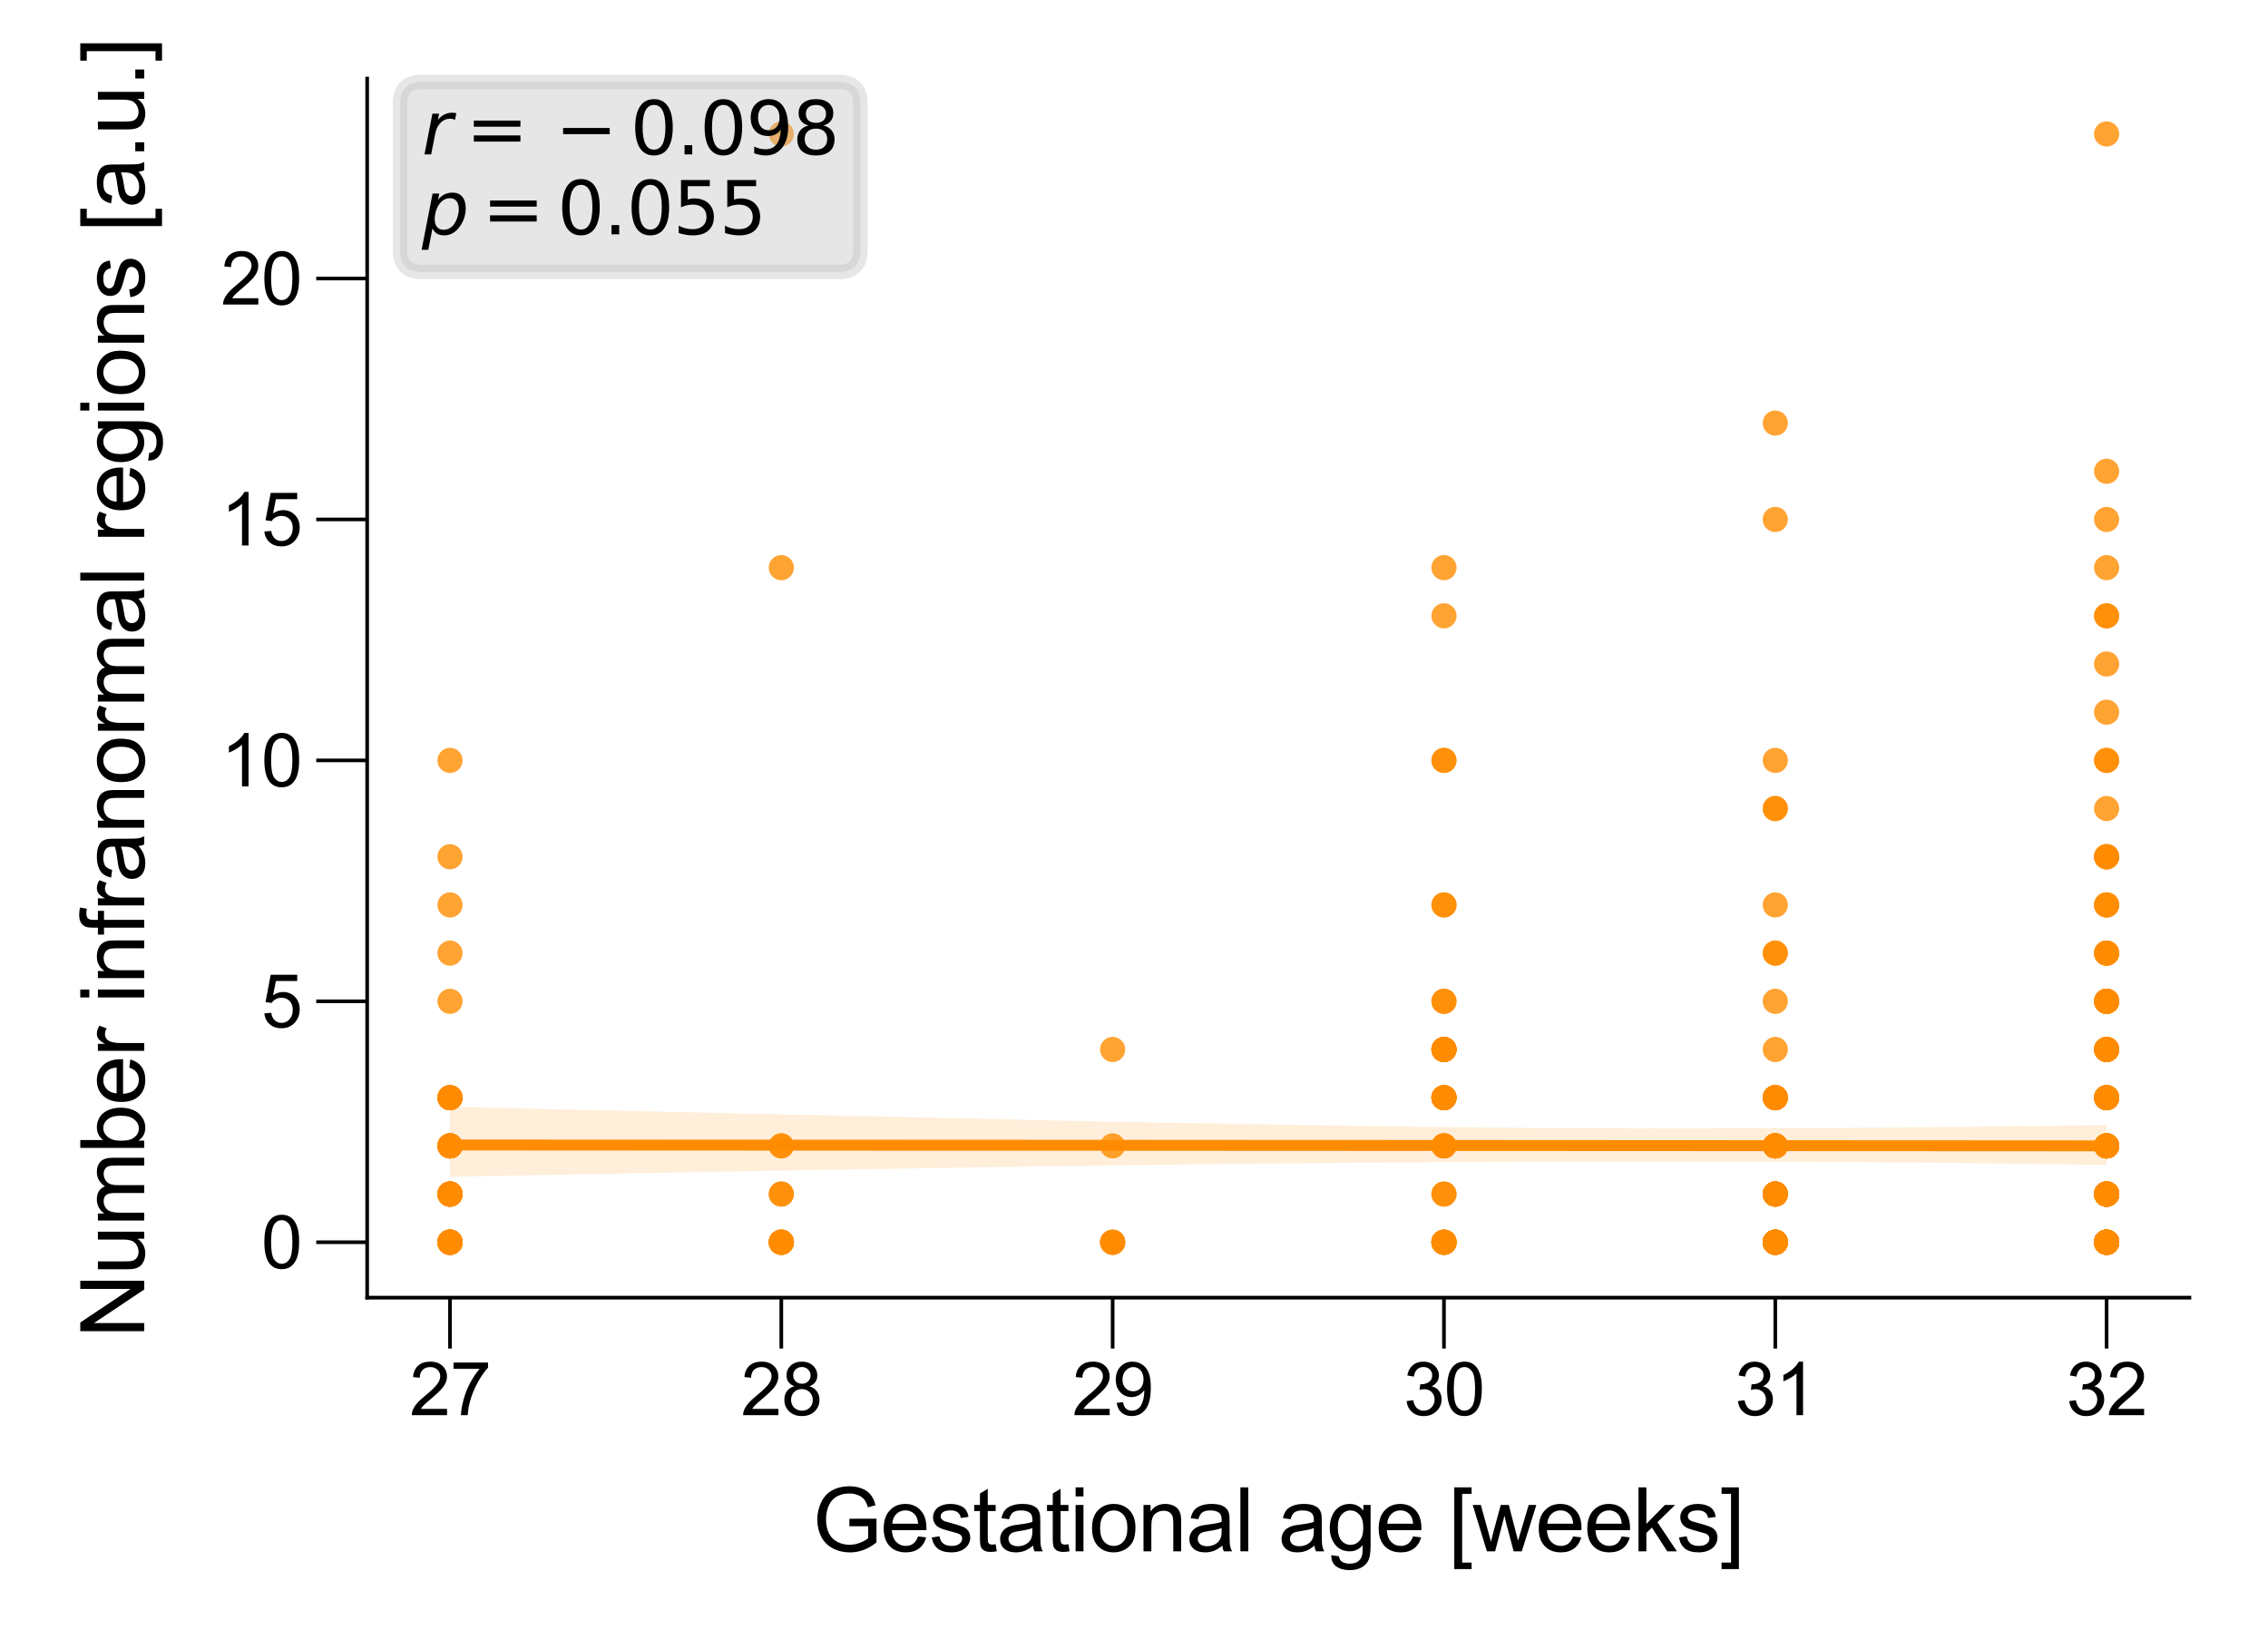 <?xml version="1.0" encoding="utf-8" standalone="no"?>
<!DOCTYPE svg PUBLIC "-//W3C//DTD SVG 1.1//EN"
  "http://www.w3.org/Graphics/SVG/1.1/DTD/svg11.dtd">
<svg xmlns:xlink="http://www.w3.org/1999/xlink" width="155.906pt" height="113.386pt" viewBox="0 0 155.906 113.386" xmlns="http://www.w3.org/2000/svg" version="1.1">
 <defs>
  <style type="text/css">*{stroke-linejoin: round; stroke-linecap: butt}</style>
 </defs>
 <g id="figure_1">
  <g id="patch_1">
   <path d="M 0 113.386 
L 155.906 113.386 
L 155.906 0 
L 0 0 
z
" style="fill: #ffffff"/>
  </g>
  <g id="axes_1">
   <g id="patch_2">
    <path d="M 25.24 89.218 
L 150.506 89.218 
L 150.506 5.4 
L 25.24 5.4 
z
" style="fill: #ffffff"/>
   </g>
   <g id="PathCollection_1">
    <defs>
     <path id="C0_0_a3b3bd16f0" d="M 0 0.866 
C 0.23 0.866 0.45 0.775 0.612 0.612 
C 0.775 0.45 0.866 0.23 0.866 -0 
C 0.866 -0.23 0.775 -0.45 0.612 -0.612 
C 0.45 -0.775 0.23 -0.866 0 -0.866 
C -0.23 -0.866 -0.45 -0.775 -0.612 -0.612 
C -0.775 -0.45 -0.866 -0.23 -0.866 0 
C -0.866 0.23 -0.775 0.45 -0.612 0.612 
C -0.45 0.775 -0.23 0.866 0 0.866 
z
"/>
    </defs>
    <g clip-path="url(#paed5f04024)">
     <use xlink:href="#C0_0_a3b3bd16f0" x="144.812" y="55.592" style="fill: #ff8c00; fill-opacity: 0.8"/>
    </g>
    <g clip-path="url(#paed5f04024)">
     <use xlink:href="#C0_0_a3b3bd16f0" x="144.812" y="68.844" style="fill: #ff8c00; fill-opacity: 0.8"/>
    </g>
    <g clip-path="url(#paed5f04024)">
     <use xlink:href="#C0_0_a3b3bd16f0" x="30.934" y="82.095" style="fill: #ff8c00; fill-opacity: 0.8"/>
    </g>
    <g clip-path="url(#paed5f04024)">
     <use xlink:href="#C0_0_a3b3bd16f0" x="30.934" y="85.408" style="fill: #ff8c00; fill-opacity: 0.8"/>
    </g>
    <g clip-path="url(#paed5f04024)">
     <use xlink:href="#C0_0_a3b3bd16f0" x="122.036" y="85.408" style="fill: #ff8c00; fill-opacity: 0.8"/>
    </g>
    <g clip-path="url(#paed5f04024)">
     <use xlink:href="#C0_0_a3b3bd16f0" x="122.036" y="85.408" style="fill: #ff8c00; fill-opacity: 0.8"/>
    </g>
    <g clip-path="url(#paed5f04024)">
     <use xlink:href="#C0_0_a3b3bd16f0" x="144.812" y="85.408" style="fill: #ff8c00; fill-opacity: 0.8"/>
    </g>
    <g clip-path="url(#paed5f04024)">
     <use xlink:href="#C0_0_a3b3bd16f0" x="144.812" y="78.782" style="fill: #ff8c00; fill-opacity: 0.8"/>
    </g>
    <g clip-path="url(#paed5f04024)">
     <use xlink:href="#C0_0_a3b3bd16f0" x="30.934" y="85.408" style="fill: #ff8c00; fill-opacity: 0.8"/>
    </g>
    <g clip-path="url(#paed5f04024)">
     <use xlink:href="#C0_0_a3b3bd16f0" x="30.934" y="82.095" style="fill: #ff8c00; fill-opacity: 0.8"/>
    </g>
    <g clip-path="url(#paed5f04024)">
     <use xlink:href="#C0_0_a3b3bd16f0" x="144.812" y="82.095" style="fill: #ff8c00; fill-opacity: 0.8"/>
    </g>
    <g clip-path="url(#paed5f04024)">
     <use xlink:href="#C0_0_a3b3bd16f0" x="144.812" y="82.095" style="fill: #ff8c00; fill-opacity: 0.8"/>
    </g>
    <g clip-path="url(#paed5f04024)">
     <use xlink:href="#C0_0_a3b3bd16f0" x="144.812" y="85.408" style="fill: #ff8c00; fill-opacity: 0.8"/>
    </g>
    <g clip-path="url(#paed5f04024)">
     <use xlink:href="#C0_0_a3b3bd16f0" x="144.812" y="85.408" style="fill: #ff8c00; fill-opacity: 0.8"/>
    </g>
    <g clip-path="url(#paed5f04024)">
     <use xlink:href="#C0_0_a3b3bd16f0" x="144.812" y="75.469" style="fill: #ff8c00; fill-opacity: 0.8"/>
    </g>
    <g clip-path="url(#paed5f04024)">
     <use xlink:href="#C0_0_a3b3bd16f0" x="144.812" y="85.408" style="fill: #ff8c00; fill-opacity: 0.8"/>
    </g>
    <g clip-path="url(#paed5f04024)">
     <use xlink:href="#C0_0_a3b3bd16f0" x="144.812" y="85.408" style="fill: #ff8c00; fill-opacity: 0.8"/>
    </g>
    <g clip-path="url(#paed5f04024)">
     <use xlink:href="#C0_0_a3b3bd16f0" x="144.812" y="58.905" style="fill: #ff8c00; fill-opacity: 0.8"/>
    </g>
    <g clip-path="url(#paed5f04024)">
     <use xlink:href="#C0_0_a3b3bd16f0" x="144.812" y="68.844" style="fill: #ff8c00; fill-opacity: 0.8"/>
    </g>
    <g clip-path="url(#paed5f04024)">
     <use xlink:href="#C0_0_a3b3bd16f0" x="144.812" y="85.408" style="fill: #ff8c00; fill-opacity: 0.8"/>
    </g>
    <g clip-path="url(#paed5f04024)">
     <use xlink:href="#C0_0_a3b3bd16f0" x="53.709" y="39.027" style="fill: #ff8c00; fill-opacity: 0.8"/>
    </g>
    <g clip-path="url(#paed5f04024)">
     <use xlink:href="#C0_0_a3b3bd16f0" x="53.709" y="9.21" style="fill: #ff8c00; fill-opacity: 0.8"/>
    </g>
    <g clip-path="url(#paed5f04024)">
     <use xlink:href="#C0_0_a3b3bd16f0" x="144.812" y="65.531" style="fill: #ff8c00; fill-opacity: 0.8"/>
    </g>
    <g clip-path="url(#paed5f04024)">
     <use xlink:href="#C0_0_a3b3bd16f0" x="144.812" y="82.095" style="fill: #ff8c00; fill-opacity: 0.8"/>
    </g>
    <g clip-path="url(#paed5f04024)">
     <use xlink:href="#C0_0_a3b3bd16f0" x="144.812" y="82.095" style="fill: #ff8c00; fill-opacity: 0.8"/>
    </g>
    <g clip-path="url(#paed5f04024)">
     <use xlink:href="#C0_0_a3b3bd16f0" x="144.812" y="82.095" style="fill: #ff8c00; fill-opacity: 0.8"/>
    </g>
    <g clip-path="url(#paed5f04024)">
     <use xlink:href="#C0_0_a3b3bd16f0" x="99.261" y="72.156" style="fill: #ff8c00; fill-opacity: 0.8"/>
    </g>
    <g clip-path="url(#paed5f04024)">
     <use xlink:href="#C0_0_a3b3bd16f0" x="99.261" y="68.844" style="fill: #ff8c00; fill-opacity: 0.8"/>
    </g>
    <g clip-path="url(#paed5f04024)">
     <use xlink:href="#C0_0_a3b3bd16f0" x="30.934" y="78.782" style="fill: #ff8c00; fill-opacity: 0.8"/>
    </g>
    <g clip-path="url(#paed5f04024)">
     <use xlink:href="#C0_0_a3b3bd16f0" x="30.934" y="85.408" style="fill: #ff8c00; fill-opacity: 0.8"/>
    </g>
    <g clip-path="url(#paed5f04024)">
     <use xlink:href="#C0_0_a3b3bd16f0" x="122.036" y="75.469" style="fill: #ff8c00; fill-opacity: 0.8"/>
    </g>
    <g clip-path="url(#paed5f04024)">
     <use xlink:href="#C0_0_a3b3bd16f0" x="122.036" y="75.469" style="fill: #ff8c00; fill-opacity: 0.8"/>
    </g>
    <g clip-path="url(#paed5f04024)">
     <use xlink:href="#C0_0_a3b3bd16f0" x="99.261" y="85.408" style="fill: #ff8c00; fill-opacity: 0.8"/>
    </g>
    <g clip-path="url(#paed5f04024)">
     <use xlink:href="#C0_0_a3b3bd16f0" x="99.261" y="75.469" style="fill: #ff8c00; fill-opacity: 0.8"/>
    </g>
    <g clip-path="url(#paed5f04024)">
     <use xlink:href="#C0_0_a3b3bd16f0" x="144.812" y="85.408" style="fill: #ff8c00; fill-opacity: 0.8"/>
    </g>
    <g clip-path="url(#paed5f04024)">
     <use xlink:href="#C0_0_a3b3bd16f0" x="144.812" y="85.408" style="fill: #ff8c00; fill-opacity: 0.8"/>
    </g>
    <g clip-path="url(#paed5f04024)">
     <use xlink:href="#C0_0_a3b3bd16f0" x="144.812" y="78.782" style="fill: #ff8c00; fill-opacity: 0.8"/>
    </g>
    <g clip-path="url(#paed5f04024)">
     <use xlink:href="#C0_0_a3b3bd16f0" x="144.812" y="78.782" style="fill: #ff8c00; fill-opacity: 0.8"/>
    </g>
    <g clip-path="url(#paed5f04024)">
     <use xlink:href="#C0_0_a3b3bd16f0" x="30.934" y="75.469" style="fill: #ff8c00; fill-opacity: 0.8"/>
    </g>
    <g clip-path="url(#paed5f04024)">
     <use xlink:href="#C0_0_a3b3bd16f0" x="30.934" y="75.469" style="fill: #ff8c00; fill-opacity: 0.8"/>
    </g>
    <g clip-path="url(#paed5f04024)">
     <use xlink:href="#C0_0_a3b3bd16f0" x="144.812" y="85.408" style="fill: #ff8c00; fill-opacity: 0.8"/>
    </g>
    <g clip-path="url(#paed5f04024)">
     <use xlink:href="#C0_0_a3b3bd16f0" x="144.812" y="85.408" style="fill: #ff8c00; fill-opacity: 0.8"/>
    </g>
    <g clip-path="url(#paed5f04024)">
     <use xlink:href="#C0_0_a3b3bd16f0" x="144.812" y="82.095" style="fill: #ff8c00; fill-opacity: 0.8"/>
    </g>
    <g clip-path="url(#paed5f04024)">
     <use xlink:href="#C0_0_a3b3bd16f0" x="144.812" y="85.408" style="fill: #ff8c00; fill-opacity: 0.8"/>
    </g>
    <g clip-path="url(#paed5f04024)">
     <use xlink:href="#C0_0_a3b3bd16f0" x="122.036" y="85.408" style="fill: #ff8c00; fill-opacity: 0.8"/>
    </g>
    <g clip-path="url(#paed5f04024)">
     <use xlink:href="#C0_0_a3b3bd16f0" x="122.036" y="85.408" style="fill: #ff8c00; fill-opacity: 0.8"/>
    </g>
    <g clip-path="url(#paed5f04024)">
     <use xlink:href="#C0_0_a3b3bd16f0" x="30.934" y="82.095" style="fill: #ff8c00; fill-opacity: 0.8"/>
    </g>
    <g clip-path="url(#paed5f04024)">
     <use xlink:href="#C0_0_a3b3bd16f0" x="30.934" y="78.782" style="fill: #ff8c00; fill-opacity: 0.8"/>
    </g>
    <g clip-path="url(#paed5f04024)">
     <use xlink:href="#C0_0_a3b3bd16f0" x="144.812" y="85.408" style="fill: #ff8c00; fill-opacity: 0.8"/>
    </g>
    <g clip-path="url(#paed5f04024)">
     <use xlink:href="#C0_0_a3b3bd16f0" x="144.812" y="82.095" style="fill: #ff8c00; fill-opacity: 0.8"/>
    </g>
    <g clip-path="url(#paed5f04024)">
     <use xlink:href="#C0_0_a3b3bd16f0" x="53.709" y="85.408" style="fill: #ff8c00; fill-opacity: 0.8"/>
    </g>
    <g clip-path="url(#paed5f04024)">
     <use xlink:href="#C0_0_a3b3bd16f0" x="53.709" y="85.408" style="fill: #ff8c00; fill-opacity: 0.8"/>
    </g>
    <g clip-path="url(#paed5f04024)">
     <use xlink:href="#C0_0_a3b3bd16f0" x="76.485" y="85.408" style="fill: #ff8c00; fill-opacity: 0.8"/>
    </g>
    <g clip-path="url(#paed5f04024)">
     <use xlink:href="#C0_0_a3b3bd16f0" x="76.485" y="85.408" style="fill: #ff8c00; fill-opacity: 0.8"/>
    </g>
    <g clip-path="url(#paed5f04024)">
     <use xlink:href="#C0_0_a3b3bd16f0" x="122.036" y="82.095" style="fill: #ff8c00; fill-opacity: 0.8"/>
    </g>
    <g clip-path="url(#paed5f04024)">
     <use xlink:href="#C0_0_a3b3bd16f0" x="122.036" y="75.469" style="fill: #ff8c00; fill-opacity: 0.8"/>
    </g>
    <g clip-path="url(#paed5f04024)">
     <use xlink:href="#C0_0_a3b3bd16f0" x="144.812" y="85.408" style="fill: #ff8c00; fill-opacity: 0.8"/>
    </g>
    <g clip-path="url(#paed5f04024)">
     <use xlink:href="#C0_0_a3b3bd16f0" x="144.812" y="85.408" style="fill: #ff8c00; fill-opacity: 0.8"/>
    </g>
    <g clip-path="url(#paed5f04024)">
     <use xlink:href="#C0_0_a3b3bd16f0" x="122.036" y="52.279" style="fill: #ff8c00; fill-opacity: 0.8"/>
    </g>
    <g clip-path="url(#paed5f04024)">
     <use xlink:href="#C0_0_a3b3bd16f0" x="122.036" y="55.592" style="fill: #ff8c00; fill-opacity: 0.8"/>
    </g>
    <g clip-path="url(#paed5f04024)">
     <use xlink:href="#C0_0_a3b3bd16f0" x="144.812" y="85.408" style="fill: #ff8c00; fill-opacity: 0.8"/>
    </g>
    <g clip-path="url(#paed5f04024)">
     <use xlink:href="#C0_0_a3b3bd16f0" x="144.812" y="82.095" style="fill: #ff8c00; fill-opacity: 0.8"/>
    </g>
    <g clip-path="url(#paed5f04024)">
     <use xlink:href="#C0_0_a3b3bd16f0" x="144.812" y="85.408" style="fill: #ff8c00; fill-opacity: 0.8"/>
    </g>
    <g clip-path="url(#paed5f04024)">
     <use xlink:href="#C0_0_a3b3bd16f0" x="144.812" y="85.408" style="fill: #ff8c00; fill-opacity: 0.8"/>
    </g>
    <g clip-path="url(#paed5f04024)">
     <use xlink:href="#C0_0_a3b3bd16f0" x="30.934" y="82.095" style="fill: #ff8c00; fill-opacity: 0.8"/>
    </g>
    <g clip-path="url(#paed5f04024)">
     <use xlink:href="#C0_0_a3b3bd16f0" x="30.934" y="82.095" style="fill: #ff8c00; fill-opacity: 0.8"/>
    </g>
    <g clip-path="url(#paed5f04024)">
     <use xlink:href="#C0_0_a3b3bd16f0" x="144.812" y="62.218" style="fill: #ff8c00; fill-opacity: 0.8"/>
    </g>
    <g clip-path="url(#paed5f04024)">
     <use xlink:href="#C0_0_a3b3bd16f0" x="144.812" y="85.408" style="fill: #ff8c00; fill-opacity: 0.8"/>
    </g>
    <g clip-path="url(#paed5f04024)">
     <use xlink:href="#C0_0_a3b3bd16f0" x="144.812" y="85.408" style="fill: #ff8c00; fill-opacity: 0.8"/>
    </g>
    <g clip-path="url(#paed5f04024)">
     <use xlink:href="#C0_0_a3b3bd16f0" x="144.812" y="85.408" style="fill: #ff8c00; fill-opacity: 0.8"/>
    </g>
    <g clip-path="url(#paed5f04024)">
     <use xlink:href="#C0_0_a3b3bd16f0" x="144.812" y="75.469" style="fill: #ff8c00; fill-opacity: 0.8"/>
    </g>
    <g clip-path="url(#paed5f04024)">
     <use xlink:href="#C0_0_a3b3bd16f0" x="144.812" y="82.095" style="fill: #ff8c00; fill-opacity: 0.8"/>
    </g>
    <g clip-path="url(#paed5f04024)">
     <use xlink:href="#C0_0_a3b3bd16f0" x="144.812" y="82.095" style="fill: #ff8c00; fill-opacity: 0.8"/>
    </g>
    <g clip-path="url(#paed5f04024)">
     <use xlink:href="#C0_0_a3b3bd16f0" x="144.812" y="85.408" style="fill: #ff8c00; fill-opacity: 0.8"/>
    </g>
    <g clip-path="url(#paed5f04024)">
     <use xlink:href="#C0_0_a3b3bd16f0" x="53.709" y="85.408" style="fill: #ff8c00; fill-opacity: 0.8"/>
    </g>
    <g clip-path="url(#paed5f04024)">
     <use xlink:href="#C0_0_a3b3bd16f0" x="53.709" y="82.095" style="fill: #ff8c00; fill-opacity: 0.8"/>
    </g>
    <g clip-path="url(#paed5f04024)">
     <use xlink:href="#C0_0_a3b3bd16f0" x="144.812" y="82.095" style="fill: #ff8c00; fill-opacity: 0.8"/>
    </g>
    <g clip-path="url(#paed5f04024)">
     <use xlink:href="#C0_0_a3b3bd16f0" x="144.812" y="85.408" style="fill: #ff8c00; fill-opacity: 0.8"/>
    </g>
    <g clip-path="url(#paed5f04024)">
     <use xlink:href="#C0_0_a3b3bd16f0" x="144.812" y="85.408" style="fill: #ff8c00; fill-opacity: 0.8"/>
    </g>
    <g clip-path="url(#paed5f04024)">
     <use xlink:href="#C0_0_a3b3bd16f0" x="144.812" y="85.408" style="fill: #ff8c00; fill-opacity: 0.8"/>
    </g>
    <g clip-path="url(#paed5f04024)">
     <use xlink:href="#C0_0_a3b3bd16f0" x="30.934" y="78.782" style="fill: #ff8c00; fill-opacity: 0.8"/>
    </g>
    <g clip-path="url(#paed5f04024)">
     <use xlink:href="#C0_0_a3b3bd16f0" x="30.934" y="85.408" style="fill: #ff8c00; fill-opacity: 0.8"/>
    </g>
    <g clip-path="url(#paed5f04024)">
     <use xlink:href="#C0_0_a3b3bd16f0" x="144.812" y="85.408" style="fill: #ff8c00; fill-opacity: 0.8"/>
    </g>
    <g clip-path="url(#paed5f04024)">
     <use xlink:href="#C0_0_a3b3bd16f0" x="144.812" y="68.844" style="fill: #ff8c00; fill-opacity: 0.8"/>
    </g>
    <g clip-path="url(#paed5f04024)">
     <use xlink:href="#C0_0_a3b3bd16f0" x="144.812" y="85.408" style="fill: #ff8c00; fill-opacity: 0.8"/>
    </g>
    <g clip-path="url(#paed5f04024)">
     <use xlink:href="#C0_0_a3b3bd16f0" x="144.812" y="75.469" style="fill: #ff8c00; fill-opacity: 0.8"/>
    </g>
    <g clip-path="url(#paed5f04024)">
     <use xlink:href="#C0_0_a3b3bd16f0" x="122.036" y="85.408" style="fill: #ff8c00; fill-opacity: 0.8"/>
    </g>
    <g clip-path="url(#paed5f04024)">
     <use xlink:href="#C0_0_a3b3bd16f0" x="122.036" y="82.095" style="fill: #ff8c00; fill-opacity: 0.8"/>
    </g>
    <g clip-path="url(#paed5f04024)">
     <use xlink:href="#C0_0_a3b3bd16f0" x="144.812" y="82.095" style="fill: #ff8c00; fill-opacity: 0.8"/>
    </g>
    <g clip-path="url(#paed5f04024)">
     <use xlink:href="#C0_0_a3b3bd16f0" x="144.812" y="85.408" style="fill: #ff8c00; fill-opacity: 0.8"/>
    </g>
    <g clip-path="url(#paed5f04024)">
     <use xlink:href="#C0_0_a3b3bd16f0" x="144.812" y="85.408" style="fill: #ff8c00; fill-opacity: 0.8"/>
    </g>
    <g clip-path="url(#paed5f04024)">
     <use xlink:href="#C0_0_a3b3bd16f0" x="144.812" y="85.408" style="fill: #ff8c00; fill-opacity: 0.8"/>
    </g>
    <g clip-path="url(#paed5f04024)">
     <use xlink:href="#C0_0_a3b3bd16f0" x="122.036" y="78.782" style="fill: #ff8c00; fill-opacity: 0.8"/>
    </g>
    <g clip-path="url(#paed5f04024)">
     <use xlink:href="#C0_0_a3b3bd16f0" x="122.036" y="78.782" style="fill: #ff8c00; fill-opacity: 0.8"/>
    </g>
    <g clip-path="url(#paed5f04024)">
     <use xlink:href="#C0_0_a3b3bd16f0" x="144.812" y="85.408" style="fill: #ff8c00; fill-opacity: 0.8"/>
    </g>
    <g clip-path="url(#paed5f04024)">
     <use xlink:href="#C0_0_a3b3bd16f0" x="144.812" y="85.408" style="fill: #ff8c00; fill-opacity: 0.8"/>
    </g>
    <g clip-path="url(#paed5f04024)">
     <use xlink:href="#C0_0_a3b3bd16f0" x="144.812" y="85.408" style="fill: #ff8c00; fill-opacity: 0.8"/>
    </g>
    <g clip-path="url(#paed5f04024)">
     <use xlink:href="#C0_0_a3b3bd16f0" x="144.812" y="85.408" style="fill: #ff8c00; fill-opacity: 0.8"/>
    </g>
    <g clip-path="url(#paed5f04024)">
     <use xlink:href="#C0_0_a3b3bd16f0" x="144.812" y="62.218" style="fill: #ff8c00; fill-opacity: 0.8"/>
    </g>
    <g clip-path="url(#paed5f04024)">
     <use xlink:href="#C0_0_a3b3bd16f0" x="144.812" y="85.408" style="fill: #ff8c00; fill-opacity: 0.8"/>
    </g>
    <g clip-path="url(#paed5f04024)">
     <use xlink:href="#C0_0_a3b3bd16f0" x="99.261" y="75.469" style="fill: #ff8c00; fill-opacity: 0.8"/>
    </g>
    <g clip-path="url(#paed5f04024)">
     <use xlink:href="#C0_0_a3b3bd16f0" x="99.261" y="39.027" style="fill: #ff8c00; fill-opacity: 0.8"/>
    </g>
    <g clip-path="url(#paed5f04024)">
     <use xlink:href="#C0_0_a3b3bd16f0" x="144.812" y="85.408" style="fill: #ff8c00; fill-opacity: 0.8"/>
    </g>
    <g clip-path="url(#paed5f04024)">
     <use xlink:href="#C0_0_a3b3bd16f0" x="144.812" y="78.782" style="fill: #ff8c00; fill-opacity: 0.8"/>
    </g>
    <g clip-path="url(#paed5f04024)">
     <use xlink:href="#C0_0_a3b3bd16f0" x="144.812" y="82.095" style="fill: #ff8c00; fill-opacity: 0.8"/>
    </g>
    <g clip-path="url(#paed5f04024)">
     <use xlink:href="#C0_0_a3b3bd16f0" x="144.812" y="82.095" style="fill: #ff8c00; fill-opacity: 0.8"/>
    </g>
    <g clip-path="url(#paed5f04024)">
     <use xlink:href="#C0_0_a3b3bd16f0" x="144.812" y="85.408" style="fill: #ff8c00; fill-opacity: 0.8"/>
    </g>
    <g clip-path="url(#paed5f04024)">
     <use xlink:href="#C0_0_a3b3bd16f0" x="144.812" y="82.095" style="fill: #ff8c00; fill-opacity: 0.8"/>
    </g>
    <g clip-path="url(#paed5f04024)">
     <use xlink:href="#C0_0_a3b3bd16f0" x="122.036" y="68.844" style="fill: #ff8c00; fill-opacity: 0.8"/>
    </g>
    <g clip-path="url(#paed5f04024)">
     <use xlink:href="#C0_0_a3b3bd16f0" x="122.036" y="78.782" style="fill: #ff8c00; fill-opacity: 0.8"/>
    </g>
    <g clip-path="url(#paed5f04024)">
     <use xlink:href="#C0_0_a3b3bd16f0" x="122.036" y="78.782" style="fill: #ff8c00; fill-opacity: 0.8"/>
    </g>
    <g clip-path="url(#paed5f04024)">
     <use xlink:href="#C0_0_a3b3bd16f0" x="122.036" y="75.469" style="fill: #ff8c00; fill-opacity: 0.8"/>
    </g>
    <g clip-path="url(#paed5f04024)">
     <use xlink:href="#C0_0_a3b3bd16f0" x="30.934" y="82.095" style="fill: #ff8c00; fill-opacity: 0.8"/>
    </g>
    <g clip-path="url(#paed5f04024)">
     <use xlink:href="#C0_0_a3b3bd16f0" x="30.934" y="85.408" style="fill: #ff8c00; fill-opacity: 0.8"/>
    </g>
    <g clip-path="url(#paed5f04024)">
     <use xlink:href="#C0_0_a3b3bd16f0" x="30.934" y="85.408" style="fill: #ff8c00; fill-opacity: 0.8"/>
    </g>
    <g clip-path="url(#paed5f04024)">
     <use xlink:href="#C0_0_a3b3bd16f0" x="30.934" y="82.095" style="fill: #ff8c00; fill-opacity: 0.8"/>
    </g>
    <g clip-path="url(#paed5f04024)">
     <use xlink:href="#C0_0_a3b3bd16f0" x="122.036" y="85.408" style="fill: #ff8c00; fill-opacity: 0.8"/>
    </g>
    <g clip-path="url(#paed5f04024)">
     <use xlink:href="#C0_0_a3b3bd16f0" x="122.036" y="85.408" style="fill: #ff8c00; fill-opacity: 0.8"/>
    </g>
    <g clip-path="url(#paed5f04024)">
     <use xlink:href="#C0_0_a3b3bd16f0" x="144.812" y="85.408" style="fill: #ff8c00; fill-opacity: 0.8"/>
    </g>
    <g clip-path="url(#paed5f04024)">
     <use xlink:href="#C0_0_a3b3bd16f0" x="144.812" y="72.156" style="fill: #ff8c00; fill-opacity: 0.8"/>
    </g>
    <g clip-path="url(#paed5f04024)">
     <use xlink:href="#C0_0_a3b3bd16f0" x="144.812" y="85.408" style="fill: #ff8c00; fill-opacity: 0.8"/>
    </g>
    <g clip-path="url(#paed5f04024)">
     <use xlink:href="#C0_0_a3b3bd16f0" x="144.812" y="82.095" style="fill: #ff8c00; fill-opacity: 0.8"/>
    </g>
    <g clip-path="url(#paed5f04024)">
     <use xlink:href="#C0_0_a3b3bd16f0" x="30.934" y="85.408" style="fill: #ff8c00; fill-opacity: 0.8"/>
    </g>
    <g clip-path="url(#paed5f04024)">
     <use xlink:href="#C0_0_a3b3bd16f0" x="30.934" y="85.408" style="fill: #ff8c00; fill-opacity: 0.8"/>
    </g>
    <g clip-path="url(#paed5f04024)">
     <use xlink:href="#C0_0_a3b3bd16f0" x="99.261" y="85.408" style="fill: #ff8c00; fill-opacity: 0.8"/>
    </g>
    <g clip-path="url(#paed5f04024)">
     <use xlink:href="#C0_0_a3b3bd16f0" x="99.261" y="85.408" style="fill: #ff8c00; fill-opacity: 0.8"/>
    </g>
    <g clip-path="url(#paed5f04024)">
     <use xlink:href="#C0_0_a3b3bd16f0" x="122.036" y="62.218" style="fill: #ff8c00; fill-opacity: 0.8"/>
    </g>
    <g clip-path="url(#paed5f04024)">
     <use xlink:href="#C0_0_a3b3bd16f0" x="122.036" y="75.469" style="fill: #ff8c00; fill-opacity: 0.8"/>
    </g>
    <g clip-path="url(#paed5f04024)">
     <use xlink:href="#C0_0_a3b3bd16f0" x="144.812" y="85.408" style="fill: #ff8c00; fill-opacity: 0.8"/>
    </g>
    <g clip-path="url(#paed5f04024)">
     <use xlink:href="#C0_0_a3b3bd16f0" x="144.812" y="82.095" style="fill: #ff8c00; fill-opacity: 0.8"/>
    </g>
    <g clip-path="url(#paed5f04024)">
     <use xlink:href="#C0_0_a3b3bd16f0" x="30.934" y="78.782" style="fill: #ff8c00; fill-opacity: 0.8"/>
    </g>
    <g clip-path="url(#paed5f04024)">
     <use xlink:href="#C0_0_a3b3bd16f0" x="30.934" y="78.782" style="fill: #ff8c00; fill-opacity: 0.8"/>
    </g>
    <g clip-path="url(#paed5f04024)">
     <use xlink:href="#C0_0_a3b3bd16f0" x="99.261" y="85.408" style="fill: #ff8c00; fill-opacity: 0.8"/>
    </g>
    <g clip-path="url(#paed5f04024)">
     <use xlink:href="#C0_0_a3b3bd16f0" x="99.261" y="85.408" style="fill: #ff8c00; fill-opacity: 0.8"/>
    </g>
    <g clip-path="url(#paed5f04024)">
     <use xlink:href="#C0_0_a3b3bd16f0" x="30.934" y="82.095" style="fill: #ff8c00; fill-opacity: 0.8"/>
    </g>
    <g clip-path="url(#paed5f04024)">
     <use xlink:href="#C0_0_a3b3bd16f0" x="30.934" y="85.408" style="fill: #ff8c00; fill-opacity: 0.8"/>
    </g>
    <g clip-path="url(#paed5f04024)">
     <use xlink:href="#C0_0_a3b3bd16f0" x="144.812" y="82.095" style="fill: #ff8c00; fill-opacity: 0.8"/>
    </g>
    <g clip-path="url(#paed5f04024)">
     <use xlink:href="#C0_0_a3b3bd16f0" x="144.812" y="82.095" style="fill: #ff8c00; fill-opacity: 0.8"/>
    </g>
    <g clip-path="url(#paed5f04024)">
     <use xlink:href="#C0_0_a3b3bd16f0" x="144.812" y="85.408" style="fill: #ff8c00; fill-opacity: 0.8"/>
    </g>
    <g clip-path="url(#paed5f04024)">
     <use xlink:href="#C0_0_a3b3bd16f0" x="144.812" y="85.408" style="fill: #ff8c00; fill-opacity: 0.8"/>
    </g>
    <g clip-path="url(#paed5f04024)">
     <use xlink:href="#C0_0_a3b3bd16f0" x="122.036" y="85.408" style="fill: #ff8c00; fill-opacity: 0.8"/>
    </g>
    <g clip-path="url(#paed5f04024)">
     <use xlink:href="#C0_0_a3b3bd16f0" x="122.036" y="78.782" style="fill: #ff8c00; fill-opacity: 0.8"/>
    </g>
    <g clip-path="url(#paed5f04024)">
     <use xlink:href="#C0_0_a3b3bd16f0" x="144.812" y="85.408" style="fill: #ff8c00; fill-opacity: 0.8"/>
    </g>
    <g clip-path="url(#paed5f04024)">
     <use xlink:href="#C0_0_a3b3bd16f0" x="144.812" y="85.408" style="fill: #ff8c00; fill-opacity: 0.8"/>
    </g>
    <g clip-path="url(#paed5f04024)">
     <use xlink:href="#C0_0_a3b3bd16f0" x="144.812" y="65.531" style="fill: #ff8c00; fill-opacity: 0.8"/>
    </g>
    <g clip-path="url(#paed5f04024)">
     <use xlink:href="#C0_0_a3b3bd16f0" x="144.812" y="75.469" style="fill: #ff8c00; fill-opacity: 0.8"/>
    </g>
    <g clip-path="url(#paed5f04024)">
     <use xlink:href="#C0_0_a3b3bd16f0" x="144.812" y="82.095" style="fill: #ff8c00; fill-opacity: 0.8"/>
    </g>
    <g clip-path="url(#paed5f04024)">
     <use xlink:href="#C0_0_a3b3bd16f0" x="144.812" y="82.095" style="fill: #ff8c00; fill-opacity: 0.8"/>
    </g>
    <g clip-path="url(#paed5f04024)">
     <use xlink:href="#C0_0_a3b3bd16f0" x="144.812" y="85.408" style="fill: #ff8c00; fill-opacity: 0.8"/>
    </g>
    <g clip-path="url(#paed5f04024)">
     <use xlink:href="#C0_0_a3b3bd16f0" x="144.812" y="85.408" style="fill: #ff8c00; fill-opacity: 0.8"/>
    </g>
    <g clip-path="url(#paed5f04024)">
     <use xlink:href="#C0_0_a3b3bd16f0" x="99.261" y="75.469" style="fill: #ff8c00; fill-opacity: 0.8"/>
    </g>
    <g clip-path="url(#paed5f04024)">
     <use xlink:href="#C0_0_a3b3bd16f0" x="99.261" y="62.218" style="fill: #ff8c00; fill-opacity: 0.8"/>
    </g>
    <g clip-path="url(#paed5f04024)">
     <use xlink:href="#C0_0_a3b3bd16f0" x="144.812" y="85.408" style="fill: #ff8c00; fill-opacity: 0.8"/>
    </g>
    <g clip-path="url(#paed5f04024)">
     <use xlink:href="#C0_0_a3b3bd16f0" x="144.812" y="85.408" style="fill: #ff8c00; fill-opacity: 0.8"/>
    </g>
    <g clip-path="url(#paed5f04024)">
     <use xlink:href="#C0_0_a3b3bd16f0" x="144.812" y="85.408" style="fill: #ff8c00; fill-opacity: 0.8"/>
    </g>
    <g clip-path="url(#paed5f04024)">
     <use xlink:href="#C0_0_a3b3bd16f0" x="144.812" y="82.095" style="fill: #ff8c00; fill-opacity: 0.8"/>
    </g>
    <g clip-path="url(#paed5f04024)">
     <use xlink:href="#C0_0_a3b3bd16f0" x="99.261" y="85.408" style="fill: #ff8c00; fill-opacity: 0.8"/>
    </g>
    <g clip-path="url(#paed5f04024)">
     <use xlink:href="#C0_0_a3b3bd16f0" x="99.261" y="82.095" style="fill: #ff8c00; fill-opacity: 0.8"/>
    </g>
    <g clip-path="url(#paed5f04024)">
     <use xlink:href="#C0_0_a3b3bd16f0" x="144.812" y="85.408" style="fill: #ff8c00; fill-opacity: 0.8"/>
    </g>
    <g clip-path="url(#paed5f04024)">
     <use xlink:href="#C0_0_a3b3bd16f0" x="144.812" y="85.408" style="fill: #ff8c00; fill-opacity: 0.8"/>
    </g>
    <g clip-path="url(#paed5f04024)">
     <use xlink:href="#C0_0_a3b3bd16f0" x="144.812" y="72.156" style="fill: #ff8c00; fill-opacity: 0.8"/>
    </g>
    <g clip-path="url(#paed5f04024)">
     <use xlink:href="#C0_0_a3b3bd16f0" x="144.812" y="78.782" style="fill: #ff8c00; fill-opacity: 0.8"/>
    </g>
    <g clip-path="url(#paed5f04024)">
     <use xlink:href="#C0_0_a3b3bd16f0" x="53.709" y="85.408" style="fill: #ff8c00; fill-opacity: 0.8"/>
    </g>
    <g clip-path="url(#paed5f04024)">
     <use xlink:href="#C0_0_a3b3bd16f0" x="53.709" y="82.095" style="fill: #ff8c00; fill-opacity: 0.8"/>
    </g>
    <g clip-path="url(#paed5f04024)">
     <use xlink:href="#C0_0_a3b3bd16f0" x="122.036" y="78.782" style="fill: #ff8c00; fill-opacity: 0.8"/>
    </g>
    <g clip-path="url(#paed5f04024)">
     <use xlink:href="#C0_0_a3b3bd16f0" x="122.036" y="82.095" style="fill: #ff8c00; fill-opacity: 0.8"/>
    </g>
    <g clip-path="url(#paed5f04024)">
     <use xlink:href="#C0_0_a3b3bd16f0" x="122.036" y="82.095" style="fill: #ff8c00; fill-opacity: 0.8"/>
    </g>
    <g clip-path="url(#paed5f04024)">
     <use xlink:href="#C0_0_a3b3bd16f0" x="122.036" y="72.156" style="fill: #ff8c00; fill-opacity: 0.8"/>
    </g>
    <g clip-path="url(#paed5f04024)">
     <use xlink:href="#C0_0_a3b3bd16f0" x="122.036" y="29.088" style="fill: #ff8c00; fill-opacity: 0.8"/>
    </g>
    <g clip-path="url(#paed5f04024)">
     <use xlink:href="#C0_0_a3b3bd16f0" x="122.036" y="55.592" style="fill: #ff8c00; fill-opacity: 0.8"/>
    </g>
    <g clip-path="url(#paed5f04024)">
     <use xlink:href="#C0_0_a3b3bd16f0" x="144.812" y="85.408" style="fill: #ff8c00; fill-opacity: 0.8"/>
    </g>
    <g clip-path="url(#paed5f04024)">
     <use xlink:href="#C0_0_a3b3bd16f0" x="144.812" y="85.408" style="fill: #ff8c00; fill-opacity: 0.8"/>
    </g>
    <g clip-path="url(#paed5f04024)">
     <use xlink:href="#C0_0_a3b3bd16f0" x="144.812" y="72.156" style="fill: #ff8c00; fill-opacity: 0.8"/>
    </g>
    <g clip-path="url(#paed5f04024)">
     <use xlink:href="#C0_0_a3b3bd16f0" x="144.812" y="35.714" style="fill: #ff8c00; fill-opacity: 0.8"/>
    </g>
    <g clip-path="url(#paed5f04024)">
     <use xlink:href="#C0_0_a3b3bd16f0" x="144.812" y="58.905" style="fill: #ff8c00; fill-opacity: 0.8"/>
    </g>
    <g clip-path="url(#paed5f04024)">
     <use xlink:href="#C0_0_a3b3bd16f0" x="144.812" y="52.279" style="fill: #ff8c00; fill-opacity: 0.8"/>
    </g>
    <g clip-path="url(#paed5f04024)">
     <use xlink:href="#C0_0_a3b3bd16f0" x="30.934" y="85.408" style="fill: #ff8c00; fill-opacity: 0.8"/>
    </g>
    <g clip-path="url(#paed5f04024)">
     <use xlink:href="#C0_0_a3b3bd16f0" x="30.934" y="85.408" style="fill: #ff8c00; fill-opacity: 0.8"/>
    </g>
    <g clip-path="url(#paed5f04024)">
     <use xlink:href="#C0_0_a3b3bd16f0" x="122.036" y="85.408" style="fill: #ff8c00; fill-opacity: 0.8"/>
    </g>
    <g clip-path="url(#paed5f04024)">
     <use xlink:href="#C0_0_a3b3bd16f0" x="122.036" y="85.408" style="fill: #ff8c00; fill-opacity: 0.8"/>
    </g>
    <g clip-path="url(#paed5f04024)">
     <use xlink:href="#C0_0_a3b3bd16f0" x="99.261" y="72.156" style="fill: #ff8c00; fill-opacity: 0.8"/>
    </g>
    <g clip-path="url(#paed5f04024)">
     <use xlink:href="#C0_0_a3b3bd16f0" x="99.261" y="72.156" style="fill: #ff8c00; fill-opacity: 0.8"/>
    </g>
    <g clip-path="url(#paed5f04024)">
     <use xlink:href="#C0_0_a3b3bd16f0" x="99.261" y="85.408" style="fill: #ff8c00; fill-opacity: 0.8"/>
    </g>
    <g clip-path="url(#paed5f04024)">
     <use xlink:href="#C0_0_a3b3bd16f0" x="99.261" y="85.408" style="fill: #ff8c00; fill-opacity: 0.8"/>
    </g>
    <g clip-path="url(#paed5f04024)">
     <use xlink:href="#C0_0_a3b3bd16f0" x="144.812" y="68.844" style="fill: #ff8c00; fill-opacity: 0.8"/>
    </g>
    <g clip-path="url(#paed5f04024)">
     <use xlink:href="#C0_0_a3b3bd16f0" x="144.812" y="68.844" style="fill: #ff8c00; fill-opacity: 0.8"/>
    </g>
    <g clip-path="url(#paed5f04024)">
     <use xlink:href="#C0_0_a3b3bd16f0" x="144.812" y="45.653" style="fill: #ff8c00; fill-opacity: 0.8"/>
    </g>
    <g clip-path="url(#paed5f04024)">
     <use xlink:href="#C0_0_a3b3bd16f0" x="144.812" y="48.966" style="fill: #ff8c00; fill-opacity: 0.8"/>
    </g>
    <g clip-path="url(#paed5f04024)">
     <use xlink:href="#C0_0_a3b3bd16f0" x="144.812" y="85.408" style="fill: #ff8c00; fill-opacity: 0.8"/>
    </g>
    <g clip-path="url(#paed5f04024)">
     <use xlink:href="#C0_0_a3b3bd16f0" x="144.812" y="82.095" style="fill: #ff8c00; fill-opacity: 0.8"/>
    </g>
    <g clip-path="url(#paed5f04024)">
     <use xlink:href="#C0_0_a3b3bd16f0" x="144.812" y="75.469" style="fill: #ff8c00; fill-opacity: 0.8"/>
    </g>
    <g clip-path="url(#paed5f04024)">
     <use xlink:href="#C0_0_a3b3bd16f0" x="144.812" y="65.531" style="fill: #ff8c00; fill-opacity: 0.8"/>
    </g>
    <g clip-path="url(#paed5f04024)">
     <use xlink:href="#C0_0_a3b3bd16f0" x="30.934" y="78.782" style="fill: #ff8c00; fill-opacity: 0.8"/>
    </g>
    <g clip-path="url(#paed5f04024)">
     <use xlink:href="#C0_0_a3b3bd16f0" x="30.934" y="75.469" style="fill: #ff8c00; fill-opacity: 0.8"/>
    </g>
    <g clip-path="url(#paed5f04024)">
     <use xlink:href="#C0_0_a3b3bd16f0" x="144.812" y="82.095" style="fill: #ff8c00; fill-opacity: 0.8"/>
    </g>
    <g clip-path="url(#paed5f04024)">
     <use xlink:href="#C0_0_a3b3bd16f0" x="144.812" y="72.156" style="fill: #ff8c00; fill-opacity: 0.8"/>
    </g>
    <g clip-path="url(#paed5f04024)">
     <use xlink:href="#C0_0_a3b3bd16f0" x="53.709" y="78.782" style="fill: #ff8c00; fill-opacity: 0.8"/>
    </g>
    <g clip-path="url(#paed5f04024)">
     <use xlink:href="#C0_0_a3b3bd16f0" x="53.709" y="78.782" style="fill: #ff8c00; fill-opacity: 0.8"/>
    </g>
    <g clip-path="url(#paed5f04024)">
     <use xlink:href="#C0_0_a3b3bd16f0" x="144.812" y="85.408" style="fill: #ff8c00; fill-opacity: 0.8"/>
    </g>
    <g clip-path="url(#paed5f04024)">
     <use xlink:href="#C0_0_a3b3bd16f0" x="144.812" y="85.408" style="fill: #ff8c00; fill-opacity: 0.8"/>
    </g>
    <g clip-path="url(#paed5f04024)">
     <use xlink:href="#C0_0_a3b3bd16f0" x="30.934" y="85.408" style="fill: #ff8c00; fill-opacity: 0.8"/>
    </g>
    <g clip-path="url(#paed5f04024)">
     <use xlink:href="#C0_0_a3b3bd16f0" x="30.934" y="85.408" style="fill: #ff8c00; fill-opacity: 0.8"/>
    </g>
    <g clip-path="url(#paed5f04024)">
     <use xlink:href="#C0_0_a3b3bd16f0" x="144.812" y="82.095" style="fill: #ff8c00; fill-opacity: 0.8"/>
    </g>
    <g clip-path="url(#paed5f04024)">
     <use xlink:href="#C0_0_a3b3bd16f0" x="144.812" y="78.782" style="fill: #ff8c00; fill-opacity: 0.8"/>
    </g>
    <g clip-path="url(#paed5f04024)">
     <use xlink:href="#C0_0_a3b3bd16f0" x="30.934" y="82.095" style="fill: #ff8c00; fill-opacity: 0.8"/>
    </g>
    <g clip-path="url(#paed5f04024)">
     <use xlink:href="#C0_0_a3b3bd16f0" x="30.934" y="85.408" style="fill: #ff8c00; fill-opacity: 0.8"/>
    </g>
    <g clip-path="url(#paed5f04024)">
     <use xlink:href="#C0_0_a3b3bd16f0" x="99.261" y="82.095" style="fill: #ff8c00; fill-opacity: 0.8"/>
    </g>
    <g clip-path="url(#paed5f04024)">
     <use xlink:href="#C0_0_a3b3bd16f0" x="99.261" y="78.782" style="fill: #ff8c00; fill-opacity: 0.8"/>
    </g>
    <g clip-path="url(#paed5f04024)">
     <use xlink:href="#C0_0_a3b3bd16f0" x="144.812" y="72.156" style="fill: #ff8c00; fill-opacity: 0.8"/>
    </g>
    <g clip-path="url(#paed5f04024)">
     <use xlink:href="#C0_0_a3b3bd16f0" x="144.812" y="82.095" style="fill: #ff8c00; fill-opacity: 0.8"/>
    </g>
    <g clip-path="url(#paed5f04024)">
     <use xlink:href="#C0_0_a3b3bd16f0" x="144.812" y="82.095" style="fill: #ff8c00; fill-opacity: 0.8"/>
    </g>
    <g clip-path="url(#paed5f04024)">
     <use xlink:href="#C0_0_a3b3bd16f0" x="144.812" y="85.408" style="fill: #ff8c00; fill-opacity: 0.8"/>
    </g>
    <g clip-path="url(#paed5f04024)">
     <use xlink:href="#C0_0_a3b3bd16f0" x="144.812" y="85.408" style="fill: #ff8c00; fill-opacity: 0.8"/>
    </g>
    <g clip-path="url(#paed5f04024)">
     <use xlink:href="#C0_0_a3b3bd16f0" x="144.812" y="85.408" style="fill: #ff8c00; fill-opacity: 0.8"/>
    </g>
    <g clip-path="url(#paed5f04024)">
     <use xlink:href="#C0_0_a3b3bd16f0" x="144.812" y="58.905" style="fill: #ff8c00; fill-opacity: 0.8"/>
    </g>
    <g clip-path="url(#paed5f04024)">
     <use xlink:href="#C0_0_a3b3bd16f0" x="144.812" y="42.34" style="fill: #ff8c00; fill-opacity: 0.8"/>
    </g>
    <g clip-path="url(#paed5f04024)">
     <use xlink:href="#C0_0_a3b3bd16f0" x="144.812" y="85.408" style="fill: #ff8c00; fill-opacity: 0.8"/>
    </g>
    <g clip-path="url(#paed5f04024)">
     <use xlink:href="#C0_0_a3b3bd16f0" x="144.812" y="85.408" style="fill: #ff8c00; fill-opacity: 0.8"/>
    </g>
    <g clip-path="url(#paed5f04024)">
     <use xlink:href="#C0_0_a3b3bd16f0" x="144.812" y="85.408" style="fill: #ff8c00; fill-opacity: 0.8"/>
    </g>
    <g clip-path="url(#paed5f04024)">
     <use xlink:href="#C0_0_a3b3bd16f0" x="144.812" y="85.408" style="fill: #ff8c00; fill-opacity: 0.8"/>
    </g>
    <g clip-path="url(#paed5f04024)">
     <use xlink:href="#C0_0_a3b3bd16f0" x="144.812" y="85.408" style="fill: #ff8c00; fill-opacity: 0.8"/>
    </g>
    <g clip-path="url(#paed5f04024)">
     <use xlink:href="#C0_0_a3b3bd16f0" x="144.812" y="82.095" style="fill: #ff8c00; fill-opacity: 0.8"/>
    </g>
    <g clip-path="url(#paed5f04024)">
     <use xlink:href="#C0_0_a3b3bd16f0" x="99.261" y="52.279" style="fill: #ff8c00; fill-opacity: 0.8"/>
    </g>
    <g clip-path="url(#paed5f04024)">
     <use xlink:href="#C0_0_a3b3bd16f0" x="99.261" y="42.34" style="fill: #ff8c00; fill-opacity: 0.8"/>
    </g>
    <g clip-path="url(#paed5f04024)">
     <use xlink:href="#C0_0_a3b3bd16f0" x="30.934" y="85.408" style="fill: #ff8c00; fill-opacity: 0.8"/>
    </g>
    <g clip-path="url(#paed5f04024)">
     <use xlink:href="#C0_0_a3b3bd16f0" x="30.934" y="82.095" style="fill: #ff8c00; fill-opacity: 0.8"/>
    </g>
    <g clip-path="url(#paed5f04024)">
     <use xlink:href="#C0_0_a3b3bd16f0" x="144.812" y="82.095" style="fill: #ff8c00; fill-opacity: 0.8"/>
    </g>
    <g clip-path="url(#paed5f04024)">
     <use xlink:href="#C0_0_a3b3bd16f0" x="144.812" y="85.408" style="fill: #ff8c00; fill-opacity: 0.8"/>
    </g>
    <g clip-path="url(#paed5f04024)">
     <use xlink:href="#C0_0_a3b3bd16f0" x="30.934" y="85.408" style="fill: #ff8c00; fill-opacity: 0.8"/>
    </g>
    <g clip-path="url(#paed5f04024)">
     <use xlink:href="#C0_0_a3b3bd16f0" x="30.934" y="85.408" style="fill: #ff8c00; fill-opacity: 0.8"/>
    </g>
    <g clip-path="url(#paed5f04024)">
     <use xlink:href="#C0_0_a3b3bd16f0" x="144.812" y="75.469" style="fill: #ff8c00; fill-opacity: 0.8"/>
    </g>
    <g clip-path="url(#paed5f04024)">
     <use xlink:href="#C0_0_a3b3bd16f0" x="144.812" y="82.095" style="fill: #ff8c00; fill-opacity: 0.8"/>
    </g>
    <g clip-path="url(#paed5f04024)">
     <use xlink:href="#C0_0_a3b3bd16f0" x="122.036" y="85.408" style="fill: #ff8c00; fill-opacity: 0.8"/>
    </g>
    <g clip-path="url(#paed5f04024)">
     <use xlink:href="#C0_0_a3b3bd16f0" x="122.036" y="82.095" style="fill: #ff8c00; fill-opacity: 0.8"/>
    </g>
    <g clip-path="url(#paed5f04024)">
     <use xlink:href="#C0_0_a3b3bd16f0" x="122.036" y="35.714" style="fill: #ff8c00; fill-opacity: 0.8"/>
    </g>
    <g clip-path="url(#paed5f04024)">
     <use xlink:href="#C0_0_a3b3bd16f0" x="122.036" y="65.531" style="fill: #ff8c00; fill-opacity: 0.8"/>
    </g>
    <g clip-path="url(#paed5f04024)">
     <use xlink:href="#C0_0_a3b3bd16f0" x="144.812" y="82.095" style="fill: #ff8c00; fill-opacity: 0.8"/>
    </g>
    <g clip-path="url(#paed5f04024)">
     <use xlink:href="#C0_0_a3b3bd16f0" x="144.812" y="85.408" style="fill: #ff8c00; fill-opacity: 0.8"/>
    </g>
    <g clip-path="url(#paed5f04024)">
     <use xlink:href="#C0_0_a3b3bd16f0" x="144.812" y="75.469" style="fill: #ff8c00; fill-opacity: 0.8"/>
    </g>
    <g clip-path="url(#paed5f04024)">
     <use xlink:href="#C0_0_a3b3bd16f0" x="144.812" y="58.905" style="fill: #ff8c00; fill-opacity: 0.8"/>
    </g>
    <g clip-path="url(#paed5f04024)">
     <use xlink:href="#C0_0_a3b3bd16f0" x="122.036" y="78.782" style="fill: #ff8c00; fill-opacity: 0.8"/>
    </g>
    <g clip-path="url(#paed5f04024)">
     <use xlink:href="#C0_0_a3b3bd16f0" x="122.036" y="85.408" style="fill: #ff8c00; fill-opacity: 0.8"/>
    </g>
    <g clip-path="url(#paed5f04024)">
     <use xlink:href="#C0_0_a3b3bd16f0" x="144.812" y="78.782" style="fill: #ff8c00; fill-opacity: 0.8"/>
    </g>
    <g clip-path="url(#paed5f04024)">
     <use xlink:href="#C0_0_a3b3bd16f0" x="144.812" y="82.095" style="fill: #ff8c00; fill-opacity: 0.8"/>
    </g>
    <g clip-path="url(#paed5f04024)">
     <use xlink:href="#C0_0_a3b3bd16f0" x="144.812" y="85.408" style="fill: #ff8c00; fill-opacity: 0.8"/>
    </g>
    <g clip-path="url(#paed5f04024)">
     <use xlink:href="#C0_0_a3b3bd16f0" x="144.812" y="42.34" style="fill: #ff8c00; fill-opacity: 0.8"/>
    </g>
    <g clip-path="url(#paed5f04024)">
     <use xlink:href="#C0_0_a3b3bd16f0" x="144.812" y="82.095" style="fill: #ff8c00; fill-opacity: 0.8"/>
    </g>
    <g clip-path="url(#paed5f04024)">
     <use xlink:href="#C0_0_a3b3bd16f0" x="144.812" y="82.095" style="fill: #ff8c00; fill-opacity: 0.8"/>
    </g>
    <g clip-path="url(#paed5f04024)">
     <use xlink:href="#C0_0_a3b3bd16f0" x="144.812" y="85.408" style="fill: #ff8c00; fill-opacity: 0.8"/>
    </g>
    <g clip-path="url(#paed5f04024)">
     <use xlink:href="#C0_0_a3b3bd16f0" x="144.812" y="85.408" style="fill: #ff8c00; fill-opacity: 0.8"/>
    </g>
    <g clip-path="url(#paed5f04024)">
     <use xlink:href="#C0_0_a3b3bd16f0" x="144.812" y="85.408" style="fill: #ff8c00; fill-opacity: 0.8"/>
    </g>
    <g clip-path="url(#paed5f04024)">
     <use xlink:href="#C0_0_a3b3bd16f0" x="144.812" y="85.408" style="fill: #ff8c00; fill-opacity: 0.8"/>
    </g>
    <g clip-path="url(#paed5f04024)">
     <use xlink:href="#C0_0_a3b3bd16f0" x="30.934" y="85.408" style="fill: #ff8c00; fill-opacity: 0.8"/>
    </g>
    <g clip-path="url(#paed5f04024)">
     <use xlink:href="#C0_0_a3b3bd16f0" x="30.934" y="85.408" style="fill: #ff8c00; fill-opacity: 0.8"/>
    </g>
    <g clip-path="url(#paed5f04024)">
     <use xlink:href="#C0_0_a3b3bd16f0" x="30.934" y="85.408" style="fill: #ff8c00; fill-opacity: 0.8"/>
    </g>
    <g clip-path="url(#paed5f04024)">
     <use xlink:href="#C0_0_a3b3bd16f0" x="30.934" y="75.469" style="fill: #ff8c00; fill-opacity: 0.8"/>
    </g>
    <g clip-path="url(#paed5f04024)">
     <use xlink:href="#C0_0_a3b3bd16f0" x="99.261" y="75.469" style="fill: #ff8c00; fill-opacity: 0.8"/>
    </g>
    <g clip-path="url(#paed5f04024)">
     <use xlink:href="#C0_0_a3b3bd16f0" x="99.261" y="75.469" style="fill: #ff8c00; fill-opacity: 0.8"/>
    </g>
    <g clip-path="url(#paed5f04024)">
     <use xlink:href="#C0_0_a3b3bd16f0" x="144.812" y="85.408" style="fill: #ff8c00; fill-opacity: 0.8"/>
    </g>
    <g clip-path="url(#paed5f04024)">
     <use xlink:href="#C0_0_a3b3bd16f0" x="144.812" y="85.408" style="fill: #ff8c00; fill-opacity: 0.8"/>
    </g>
    <g clip-path="url(#paed5f04024)">
     <use xlink:href="#C0_0_a3b3bd16f0" x="76.485" y="72.156" style="fill: #ff8c00; fill-opacity: 0.8"/>
    </g>
    <g clip-path="url(#paed5f04024)">
     <use xlink:href="#C0_0_a3b3bd16f0" x="76.485" y="78.782" style="fill: #ff8c00; fill-opacity: 0.8"/>
    </g>
    <g clip-path="url(#paed5f04024)">
     <use xlink:href="#C0_0_a3b3bd16f0" x="30.934" y="75.469" style="fill: #ff8c00; fill-opacity: 0.8"/>
    </g>
    <g clip-path="url(#paed5f04024)">
     <use xlink:href="#C0_0_a3b3bd16f0" x="30.934" y="52.279" style="fill: #ff8c00; fill-opacity: 0.8"/>
    </g>
    <g clip-path="url(#paed5f04024)">
     <use xlink:href="#C0_0_a3b3bd16f0" x="144.812" y="85.408" style="fill: #ff8c00; fill-opacity: 0.8"/>
    </g>
    <g clip-path="url(#paed5f04024)">
     <use xlink:href="#C0_0_a3b3bd16f0" x="144.812" y="85.408" style="fill: #ff8c00; fill-opacity: 0.8"/>
    </g>
    <g clip-path="url(#paed5f04024)">
     <use xlink:href="#C0_0_a3b3bd16f0" x="144.812" y="68.844" style="fill: #ff8c00; fill-opacity: 0.8"/>
    </g>
    <g clip-path="url(#paed5f04024)">
     <use xlink:href="#C0_0_a3b3bd16f0" x="144.812" y="68.844" style="fill: #ff8c00; fill-opacity: 0.8"/>
    </g>
    <g clip-path="url(#paed5f04024)">
     <use xlink:href="#C0_0_a3b3bd16f0" x="76.485" y="85.408" style="fill: #ff8c00; fill-opacity: 0.8"/>
    </g>
    <g clip-path="url(#paed5f04024)">
     <use xlink:href="#C0_0_a3b3bd16f0" x="76.485" y="85.408" style="fill: #ff8c00; fill-opacity: 0.8"/>
    </g>
    <g clip-path="url(#paed5f04024)">
     <use xlink:href="#C0_0_a3b3bd16f0" x="144.812" y="72.156" style="fill: #ff8c00; fill-opacity: 0.8"/>
    </g>
    <g clip-path="url(#paed5f04024)">
     <use xlink:href="#C0_0_a3b3bd16f0" x="144.812" y="82.095" style="fill: #ff8c00; fill-opacity: 0.8"/>
    </g>
    <g clip-path="url(#paed5f04024)">
     <use xlink:href="#C0_0_a3b3bd16f0" x="99.261" y="62.218" style="fill: #ff8c00; fill-opacity: 0.8"/>
    </g>
    <g clip-path="url(#paed5f04024)">
     <use xlink:href="#C0_0_a3b3bd16f0" x="99.261" y="78.782" style="fill: #ff8c00; fill-opacity: 0.8"/>
    </g>
    <g clip-path="url(#paed5f04024)">
     <use xlink:href="#C0_0_a3b3bd16f0" x="30.934" y="85.408" style="fill: #ff8c00; fill-opacity: 0.8"/>
    </g>
    <g clip-path="url(#paed5f04024)">
     <use xlink:href="#C0_0_a3b3bd16f0" x="30.934" y="85.408" style="fill: #ff8c00; fill-opacity: 0.8"/>
    </g>
    <g clip-path="url(#paed5f04024)">
     <use xlink:href="#C0_0_a3b3bd16f0" x="30.934" y="85.408" style="fill: #ff8c00; fill-opacity: 0.8"/>
    </g>
    <g clip-path="url(#paed5f04024)">
     <use xlink:href="#C0_0_a3b3bd16f0" x="30.934" y="85.408" style="fill: #ff8c00; fill-opacity: 0.8"/>
    </g>
    <g clip-path="url(#paed5f04024)">
     <use xlink:href="#C0_0_a3b3bd16f0" x="122.036" y="75.469" style="fill: #ff8c00; fill-opacity: 0.8"/>
    </g>
    <g clip-path="url(#paed5f04024)">
     <use xlink:href="#C0_0_a3b3bd16f0" x="122.036" y="65.531" style="fill: #ff8c00; fill-opacity: 0.8"/>
    </g>
    <g clip-path="url(#paed5f04024)">
     <use xlink:href="#C0_0_a3b3bd16f0" x="53.709" y="85.408" style="fill: #ff8c00; fill-opacity: 0.8"/>
    </g>
    <g clip-path="url(#paed5f04024)">
     <use xlink:href="#C0_0_a3b3bd16f0" x="53.709" y="85.408" style="fill: #ff8c00; fill-opacity: 0.8"/>
    </g>
    <g clip-path="url(#paed5f04024)">
     <use xlink:href="#C0_0_a3b3bd16f0" x="144.812" y="82.095" style="fill: #ff8c00; fill-opacity: 0.8"/>
    </g>
    <g clip-path="url(#paed5f04024)">
     <use xlink:href="#C0_0_a3b3bd16f0" x="144.812" y="85.408" style="fill: #ff8c00; fill-opacity: 0.8"/>
    </g>
    <g clip-path="url(#paed5f04024)">
     <use xlink:href="#C0_0_a3b3bd16f0" x="144.812" y="65.531" style="fill: #ff8c00; fill-opacity: 0.8"/>
    </g>
    <g clip-path="url(#paed5f04024)">
     <use xlink:href="#C0_0_a3b3bd16f0" x="144.812" y="75.469" style="fill: #ff8c00; fill-opacity: 0.8"/>
    </g>
    <g clip-path="url(#paed5f04024)">
     <use xlink:href="#C0_0_a3b3bd16f0" x="30.934" y="78.782" style="fill: #ff8c00; fill-opacity: 0.8"/>
    </g>
    <g clip-path="url(#paed5f04024)">
     <use xlink:href="#C0_0_a3b3bd16f0" x="30.934" y="65.531" style="fill: #ff8c00; fill-opacity: 0.8"/>
    </g>
    <g clip-path="url(#paed5f04024)">
     <use xlink:href="#C0_0_a3b3bd16f0" x="144.812" y="78.782" style="fill: #ff8c00; fill-opacity: 0.8"/>
    </g>
    <g clip-path="url(#paed5f04024)">
     <use xlink:href="#C0_0_a3b3bd16f0" x="144.812" y="78.782" style="fill: #ff8c00; fill-opacity: 0.8"/>
    </g>
    <g clip-path="url(#paed5f04024)">
     <use xlink:href="#C0_0_a3b3bd16f0" x="99.261" y="75.469" style="fill: #ff8c00; fill-opacity: 0.8"/>
    </g>
    <g clip-path="url(#paed5f04024)">
     <use xlink:href="#C0_0_a3b3bd16f0" x="99.261" y="78.782" style="fill: #ff8c00; fill-opacity: 0.8"/>
    </g>
    <g clip-path="url(#paed5f04024)">
     <use xlink:href="#C0_0_a3b3bd16f0" x="144.812" y="82.095" style="fill: #ff8c00; fill-opacity: 0.8"/>
    </g>
    <g clip-path="url(#paed5f04024)">
     <use xlink:href="#C0_0_a3b3bd16f0" x="144.812" y="82.095" style="fill: #ff8c00; fill-opacity: 0.8"/>
    </g>
    <g clip-path="url(#paed5f04024)">
     <use xlink:href="#C0_0_a3b3bd16f0" x="122.036" y="82.095" style="fill: #ff8c00; fill-opacity: 0.8"/>
    </g>
    <g clip-path="url(#paed5f04024)">
     <use xlink:href="#C0_0_a3b3bd16f0" x="122.036" y="85.408" style="fill: #ff8c00; fill-opacity: 0.8"/>
    </g>
    <g clip-path="url(#paed5f04024)">
     <use xlink:href="#C0_0_a3b3bd16f0" x="144.812" y="85.408" style="fill: #ff8c00; fill-opacity: 0.8"/>
    </g>
    <g clip-path="url(#paed5f04024)">
     <use xlink:href="#C0_0_a3b3bd16f0" x="144.812" y="85.408" style="fill: #ff8c00; fill-opacity: 0.8"/>
    </g>
    <g clip-path="url(#paed5f04024)">
     <use xlink:href="#C0_0_a3b3bd16f0" x="144.812" y="82.095" style="fill: #ff8c00; fill-opacity: 0.8"/>
    </g>
    <g clip-path="url(#paed5f04024)">
     <use xlink:href="#C0_0_a3b3bd16f0" x="144.812" y="82.095" style="fill: #ff8c00; fill-opacity: 0.8"/>
    </g>
    <g clip-path="url(#paed5f04024)">
     <use xlink:href="#C0_0_a3b3bd16f0" x="53.709" y="85.408" style="fill: #ff8c00; fill-opacity: 0.8"/>
    </g>
    <g clip-path="url(#paed5f04024)">
     <use xlink:href="#C0_0_a3b3bd16f0" x="53.709" y="85.408" style="fill: #ff8c00; fill-opacity: 0.8"/>
    </g>
    <g clip-path="url(#paed5f04024)">
     <use xlink:href="#C0_0_a3b3bd16f0" x="144.812" y="82.095" style="fill: #ff8c00; fill-opacity: 0.8"/>
    </g>
    <g clip-path="url(#paed5f04024)">
     <use xlink:href="#C0_0_a3b3bd16f0" x="144.812" y="85.408" style="fill: #ff8c00; fill-opacity: 0.8"/>
    </g>
    <g clip-path="url(#paed5f04024)">
     <use xlink:href="#C0_0_a3b3bd16f0" x="144.812" y="85.408" style="fill: #ff8c00; fill-opacity: 0.8"/>
    </g>
    <g clip-path="url(#paed5f04024)">
     <use xlink:href="#C0_0_a3b3bd16f0" x="144.812" y="85.408" style="fill: #ff8c00; fill-opacity: 0.8"/>
    </g>
    <g clip-path="url(#paed5f04024)">
     <use xlink:href="#C0_0_a3b3bd16f0" x="30.934" y="82.095" style="fill: #ff8c00; fill-opacity: 0.8"/>
    </g>
    <g clip-path="url(#paed5f04024)">
     <use xlink:href="#C0_0_a3b3bd16f0" x="30.934" y="68.844" style="fill: #ff8c00; fill-opacity: 0.8"/>
    </g>
    <g clip-path="url(#paed5f04024)">
     <use xlink:href="#C0_0_a3b3bd16f0" x="144.812" y="85.408" style="fill: #ff8c00; fill-opacity: 0.8"/>
    </g>
    <g clip-path="url(#paed5f04024)">
     <use xlink:href="#C0_0_a3b3bd16f0" x="144.812" y="85.408" style="fill: #ff8c00; fill-opacity: 0.8"/>
    </g>
    <g clip-path="url(#paed5f04024)">
     <use xlink:href="#C0_0_a3b3bd16f0" x="144.812" y="78.782" style="fill: #ff8c00; fill-opacity: 0.8"/>
    </g>
    <g clip-path="url(#paed5f04024)">
     <use xlink:href="#C0_0_a3b3bd16f0" x="144.812" y="85.408" style="fill: #ff8c00; fill-opacity: 0.8"/>
    </g>
    <g clip-path="url(#paed5f04024)">
     <use xlink:href="#C0_0_a3b3bd16f0" x="144.812" y="85.408" style="fill: #ff8c00; fill-opacity: 0.8"/>
    </g>
    <g clip-path="url(#paed5f04024)">
     <use xlink:href="#C0_0_a3b3bd16f0" x="144.812" y="85.408" style="fill: #ff8c00; fill-opacity: 0.8"/>
    </g>
    <g clip-path="url(#paed5f04024)">
     <use xlink:href="#C0_0_a3b3bd16f0" x="30.934" y="85.408" style="fill: #ff8c00; fill-opacity: 0.8"/>
    </g>
    <g clip-path="url(#paed5f04024)">
     <use xlink:href="#C0_0_a3b3bd16f0" x="30.934" y="85.408" style="fill: #ff8c00; fill-opacity: 0.8"/>
    </g>
    <g clip-path="url(#paed5f04024)">
     <use xlink:href="#C0_0_a3b3bd16f0" x="144.812" y="85.408" style="fill: #ff8c00; fill-opacity: 0.8"/>
    </g>
    <g clip-path="url(#paed5f04024)">
     <use xlink:href="#C0_0_a3b3bd16f0" x="144.812" y="85.408" style="fill: #ff8c00; fill-opacity: 0.8"/>
    </g>
    <g clip-path="url(#paed5f04024)">
     <use xlink:href="#C0_0_a3b3bd16f0" x="144.812" y="85.408" style="fill: #ff8c00; fill-opacity: 0.8"/>
    </g>
    <g clip-path="url(#paed5f04024)">
     <use xlink:href="#C0_0_a3b3bd16f0" x="144.812" y="82.095" style="fill: #ff8c00; fill-opacity: 0.8"/>
    </g>
    <g clip-path="url(#paed5f04024)">
     <use xlink:href="#C0_0_a3b3bd16f0" x="99.261" y="72.156" style="fill: #ff8c00; fill-opacity: 0.8"/>
    </g>
    <g clip-path="url(#paed5f04024)">
     <use xlink:href="#C0_0_a3b3bd16f0" x="99.261" y="78.782" style="fill: #ff8c00; fill-opacity: 0.8"/>
    </g>
    <g clip-path="url(#paed5f04024)">
     <use xlink:href="#C0_0_a3b3bd16f0" x="122.036" y="85.408" style="fill: #ff8c00; fill-opacity: 0.8"/>
    </g>
    <g clip-path="url(#paed5f04024)">
     <use xlink:href="#C0_0_a3b3bd16f0" x="122.036" y="78.782" style="fill: #ff8c00; fill-opacity: 0.8"/>
    </g>
    <g clip-path="url(#paed5f04024)">
     <use xlink:href="#C0_0_a3b3bd16f0" x="144.812" y="85.408" style="fill: #ff8c00; fill-opacity: 0.8"/>
    </g>
    <g clip-path="url(#paed5f04024)">
     <use xlink:href="#C0_0_a3b3bd16f0" x="144.812" y="85.408" style="fill: #ff8c00; fill-opacity: 0.8"/>
    </g>
    <g clip-path="url(#paed5f04024)">
     <use xlink:href="#C0_0_a3b3bd16f0" x="144.812" y="78.782" style="fill: #ff8c00; fill-opacity: 0.8"/>
    </g>
    <g clip-path="url(#paed5f04024)">
     <use xlink:href="#C0_0_a3b3bd16f0" x="144.812" y="85.408" style="fill: #ff8c00; fill-opacity: 0.8"/>
    </g>
    <g clip-path="url(#paed5f04024)">
     <use xlink:href="#C0_0_a3b3bd16f0" x="144.812" y="85.408" style="fill: #ff8c00; fill-opacity: 0.8"/>
    </g>
    <g clip-path="url(#paed5f04024)">
     <use xlink:href="#C0_0_a3b3bd16f0" x="144.812" y="85.408" style="fill: #ff8c00; fill-opacity: 0.8"/>
    </g>
    <g clip-path="url(#paed5f04024)">
     <use xlink:href="#C0_0_a3b3bd16f0" x="144.812" y="82.095" style="fill: #ff8c00; fill-opacity: 0.8"/>
    </g>
    <g clip-path="url(#paed5f04024)">
     <use xlink:href="#C0_0_a3b3bd16f0" x="144.812" y="85.408" style="fill: #ff8c00; fill-opacity: 0.8"/>
    </g>
    <g clip-path="url(#paed5f04024)">
     <use xlink:href="#C0_0_a3b3bd16f0" x="144.812" y="62.218" style="fill: #ff8c00; fill-opacity: 0.8"/>
    </g>
    <g clip-path="url(#paed5f04024)">
     <use xlink:href="#C0_0_a3b3bd16f0" x="144.812" y="52.279" style="fill: #ff8c00; fill-opacity: 0.8"/>
    </g>
    <g clip-path="url(#paed5f04024)">
     <use xlink:href="#C0_0_a3b3bd16f0" x="144.812" y="82.095" style="fill: #ff8c00; fill-opacity: 0.8"/>
    </g>
    <g clip-path="url(#paed5f04024)">
     <use xlink:href="#C0_0_a3b3bd16f0" x="144.812" y="72.156" style="fill: #ff8c00; fill-opacity: 0.8"/>
    </g>
    <g clip-path="url(#paed5f04024)">
     <use xlink:href="#C0_0_a3b3bd16f0" x="122.036" y="85.408" style="fill: #ff8c00; fill-opacity: 0.8"/>
    </g>
    <g clip-path="url(#paed5f04024)">
     <use xlink:href="#C0_0_a3b3bd16f0" x="122.036" y="78.782" style="fill: #ff8c00; fill-opacity: 0.8"/>
    </g>
    <g clip-path="url(#paed5f04024)">
     <use xlink:href="#C0_0_a3b3bd16f0" x="122.036" y="85.408" style="fill: #ff8c00; fill-opacity: 0.8"/>
    </g>
    <g clip-path="url(#paed5f04024)">
     <use xlink:href="#C0_0_a3b3bd16f0" x="122.036" y="85.408" style="fill: #ff8c00; fill-opacity: 0.8"/>
    </g>
    <g clip-path="url(#paed5f04024)">
     <use xlink:href="#C0_0_a3b3bd16f0" x="144.812" y="85.408" style="fill: #ff8c00; fill-opacity: 0.8"/>
    </g>
    <g clip-path="url(#paed5f04024)">
     <use xlink:href="#C0_0_a3b3bd16f0" x="144.812" y="85.408" style="fill: #ff8c00; fill-opacity: 0.8"/>
    </g>
    <g clip-path="url(#paed5f04024)">
     <use xlink:href="#C0_0_a3b3bd16f0" x="30.934" y="78.782" style="fill: #ff8c00; fill-opacity: 0.8"/>
    </g>
    <g clip-path="url(#paed5f04024)">
     <use xlink:href="#C0_0_a3b3bd16f0" x="30.934" y="85.408" style="fill: #ff8c00; fill-opacity: 0.8"/>
    </g>
    <g clip-path="url(#paed5f04024)">
     <use xlink:href="#C0_0_a3b3bd16f0" x="122.036" y="82.095" style="fill: #ff8c00; fill-opacity: 0.8"/>
    </g>
    <g clip-path="url(#paed5f04024)">
     <use xlink:href="#C0_0_a3b3bd16f0" x="122.036" y="82.095" style="fill: #ff8c00; fill-opacity: 0.8"/>
    </g>
    <g clip-path="url(#paed5f04024)">
     <use xlink:href="#C0_0_a3b3bd16f0" x="144.812" y="82.095" style="fill: #ff8c00; fill-opacity: 0.8"/>
    </g>
    <g clip-path="url(#paed5f04024)">
     <use xlink:href="#C0_0_a3b3bd16f0" x="144.812" y="78.782" style="fill: #ff8c00; fill-opacity: 0.8"/>
    </g>
    <g clip-path="url(#paed5f04024)">
     <use xlink:href="#C0_0_a3b3bd16f0" x="144.812" y="82.095" style="fill: #ff8c00; fill-opacity: 0.8"/>
    </g>
    <g clip-path="url(#paed5f04024)">
     <use xlink:href="#C0_0_a3b3bd16f0" x="144.812" y="39.027" style="fill: #ff8c00; fill-opacity: 0.8"/>
    </g>
    <g clip-path="url(#paed5f04024)">
     <use xlink:href="#C0_0_a3b3bd16f0" x="122.036" y="85.408" style="fill: #ff8c00; fill-opacity: 0.8"/>
    </g>
    <g clip-path="url(#paed5f04024)">
     <use xlink:href="#C0_0_a3b3bd16f0" x="122.036" y="85.408" style="fill: #ff8c00; fill-opacity: 0.8"/>
    </g>
    <g clip-path="url(#paed5f04024)">
     <use xlink:href="#C0_0_a3b3bd16f0" x="144.812" y="85.408" style="fill: #ff8c00; fill-opacity: 0.8"/>
    </g>
    <g clip-path="url(#paed5f04024)">
     <use xlink:href="#C0_0_a3b3bd16f0" x="144.812" y="85.408" style="fill: #ff8c00; fill-opacity: 0.8"/>
    </g>
    <g clip-path="url(#paed5f04024)">
     <use xlink:href="#C0_0_a3b3bd16f0" x="144.812" y="85.408" style="fill: #ff8c00; fill-opacity: 0.8"/>
    </g>
    <g clip-path="url(#paed5f04024)">
     <use xlink:href="#C0_0_a3b3bd16f0" x="144.812" y="85.408" style="fill: #ff8c00; fill-opacity: 0.8"/>
    </g>
    <g clip-path="url(#paed5f04024)">
     <use xlink:href="#C0_0_a3b3bd16f0" x="144.812" y="9.21" style="fill: #ff8c00; fill-opacity: 0.8"/>
    </g>
    <g clip-path="url(#paed5f04024)">
     <use xlink:href="#C0_0_a3b3bd16f0" x="144.812" y="32.401" style="fill: #ff8c00; fill-opacity: 0.8"/>
    </g>
    <g clip-path="url(#paed5f04024)">
     <use xlink:href="#C0_0_a3b3bd16f0" x="144.812" y="85.408" style="fill: #ff8c00; fill-opacity: 0.8"/>
    </g>
    <g clip-path="url(#paed5f04024)">
     <use xlink:href="#C0_0_a3b3bd16f0" x="144.812" y="85.408" style="fill: #ff8c00; fill-opacity: 0.8"/>
    </g>
    <g clip-path="url(#paed5f04024)">
     <use xlink:href="#C0_0_a3b3bd16f0" x="144.812" y="85.408" style="fill: #ff8c00; fill-opacity: 0.8"/>
    </g>
    <g clip-path="url(#paed5f04024)">
     <use xlink:href="#C0_0_a3b3bd16f0" x="144.812" y="85.408" style="fill: #ff8c00; fill-opacity: 0.8"/>
    </g>
    <g clip-path="url(#paed5f04024)">
     <use xlink:href="#C0_0_a3b3bd16f0" x="144.812" y="85.408" style="fill: #ff8c00; fill-opacity: 0.8"/>
    </g>
    <g clip-path="url(#paed5f04024)">
     <use xlink:href="#C0_0_a3b3bd16f0" x="144.812" y="85.408" style="fill: #ff8c00; fill-opacity: 0.8"/>
    </g>
    <g clip-path="url(#paed5f04024)">
     <use xlink:href="#C0_0_a3b3bd16f0" x="30.934" y="62.218" style="fill: #ff8c00; fill-opacity: 0.8"/>
    </g>
    <g clip-path="url(#paed5f04024)">
     <use xlink:href="#C0_0_a3b3bd16f0" x="30.934" y="58.905" style="fill: #ff8c00; fill-opacity: 0.8"/>
    </g>
    <g clip-path="url(#paed5f04024)">
     <use xlink:href="#C0_0_a3b3bd16f0" x="144.812" y="82.095" style="fill: #ff8c00; fill-opacity: 0.8"/>
    </g>
    <g clip-path="url(#paed5f04024)">
     <use xlink:href="#C0_0_a3b3bd16f0" x="144.812" y="82.095" style="fill: #ff8c00; fill-opacity: 0.8"/>
    </g>
    <g clip-path="url(#paed5f04024)">
     <use xlink:href="#C0_0_a3b3bd16f0" x="144.812" y="82.095" style="fill: #ff8c00; fill-opacity: 0.8"/>
    </g>
    <g clip-path="url(#paed5f04024)">
     <use xlink:href="#C0_0_a3b3bd16f0" x="144.812" y="85.408" style="fill: #ff8c00; fill-opacity: 0.8"/>
    </g>
    <g clip-path="url(#paed5f04024)">
     <use xlink:href="#C0_0_a3b3bd16f0" x="99.261" y="72.156" style="fill: #ff8c00; fill-opacity: 0.8"/>
    </g>
    <g clip-path="url(#paed5f04024)">
     <use xlink:href="#C0_0_a3b3bd16f0" x="99.261" y="72.156" style="fill: #ff8c00; fill-opacity: 0.8"/>
    </g>
    <g clip-path="url(#paed5f04024)">
     <use xlink:href="#C0_0_a3b3bd16f0" x="144.812" y="85.408" style="fill: #ff8c00; fill-opacity: 0.8"/>
    </g>
    <g clip-path="url(#paed5f04024)">
     <use xlink:href="#C0_0_a3b3bd16f0" x="144.812" y="85.408" style="fill: #ff8c00; fill-opacity: 0.8"/>
    </g>
    <g clip-path="url(#paed5f04024)">
     <use xlink:href="#C0_0_a3b3bd16f0" x="122.036" y="85.408" style="fill: #ff8c00; fill-opacity: 0.8"/>
    </g>
    <g clip-path="url(#paed5f04024)">
     <use xlink:href="#C0_0_a3b3bd16f0" x="122.036" y="82.095" style="fill: #ff8c00; fill-opacity: 0.8"/>
    </g>
    <g clip-path="url(#paed5f04024)">
     <use xlink:href="#C0_0_a3b3bd16f0" x="144.812" y="85.408" style="fill: #ff8c00; fill-opacity: 0.8"/>
    </g>
    <g clip-path="url(#paed5f04024)">
     <use xlink:href="#C0_0_a3b3bd16f0" x="144.812" y="85.408" style="fill: #ff8c00; fill-opacity: 0.8"/>
    </g>
    <g clip-path="url(#paed5f04024)">
     <use xlink:href="#C0_0_a3b3bd16f0" x="144.812" y="85.408" style="fill: #ff8c00; fill-opacity: 0.8"/>
    </g>
    <g clip-path="url(#paed5f04024)">
     <use xlink:href="#C0_0_a3b3bd16f0" x="144.812" y="85.408" style="fill: #ff8c00; fill-opacity: 0.8"/>
    </g>
    <g clip-path="url(#paed5f04024)">
     <use xlink:href="#C0_0_a3b3bd16f0" x="99.261" y="68.844" style="fill: #ff8c00; fill-opacity: 0.8"/>
    </g>
    <g clip-path="url(#paed5f04024)">
     <use xlink:href="#C0_0_a3b3bd16f0" x="99.261" y="52.279" style="fill: #ff8c00; fill-opacity: 0.8"/>
    </g>
   </g>
   <g id="PolyCollection_1">
    <path d="M 30.934 76.093 
L 30.934 80.912 
L 32.084 80.889 
L 33.234 80.867 
L 34.385 80.846 
L 35.535 80.818 
L 36.685 80.798 
L 37.836 80.777 
L 38.986 80.758 
L 40.136 80.736 
L 41.286 80.713 
L 42.437 80.69 
L 43.587 80.666 
L 44.737 80.644 
L 45.888 80.62 
L 47.038 80.603 
L 48.188 80.58 
L 49.338 80.56 
L 50.489 80.54 
L 51.639 80.519 
L 52.789 80.5 
L 53.939 80.478 
L 55.09 80.458 
L 56.24 80.438 
L 57.39 80.419 
L 58.541 80.401 
L 59.691 80.383 
L 60.841 80.367 
L 61.991 80.348 
L 63.142 80.328 
L 64.292 80.309 
L 65.442 80.291 
L 66.593 80.264 
L 67.743 80.249 
L 68.893 80.233 
L 70.043 80.212 
L 71.194 80.194 
L 72.344 80.176 
L 73.494 80.158 
L 74.645 80.148 
L 75.795 80.137 
L 76.945 80.121 
L 78.095 80.108 
L 79.246 80.089 
L 80.396 80.075 
L 81.546 80.056 
L 82.696 80.049 
L 83.847 80.035 
L 84.997 80.023 
L 86.147 80.006 
L 87.298 79.993 
L 88.448 79.986 
L 89.598 79.978 
L 90.748 79.969 
L 91.899 79.957 
L 93.049 79.946 
L 94.199 79.94 
L 95.35 79.927 
L 96.5 79.92 
L 97.65 79.916 
L 98.8 79.903 
L 99.951 79.895 
L 101.101 79.89 
L 102.251 79.885 
L 103.402 79.879 
L 104.552 79.875 
L 105.702 79.872 
L 106.852 79.868 
L 108.003 79.873 
L 109.153 79.869 
L 110.303 79.871 
L 111.454 79.869 
L 112.604 79.867 
L 113.754 79.868 
L 114.904 79.867 
L 116.055 79.867 
L 117.205 79.865 
L 118.355 79.859 
L 119.505 79.864 
L 120.656 79.869 
L 121.806 79.868 
L 122.956 79.871 
L 124.107 79.88 
L 125.257 79.887 
L 126.407 79.891 
L 127.557 79.901 
L 128.708 79.908 
L 129.858 79.918 
L 131.008 79.925 
L 132.159 79.932 
L 133.309 79.947 
L 134.459 79.956 
L 135.609 79.972 
L 136.76 79.989 
L 137.91 80.003 
L 139.06 80.019 
L 140.211 80.04 
L 141.361 80.047 
L 142.511 80.061 
L 143.661 80.082 
L 144.812 80.096 
L 144.812 77.346 
L 144.812 77.346 
L 143.661 77.364 
L 142.511 77.379 
L 141.361 77.399 
L 140.211 77.409 
L 139.06 77.419 
L 137.91 77.435 
L 136.76 77.449 
L 135.609 77.468 
L 134.459 77.482 
L 133.309 77.493 
L 132.159 77.504 
L 131.008 77.51 
L 129.858 77.518 
L 128.708 77.528 
L 127.557 77.538 
L 126.407 77.546 
L 125.257 77.552 
L 124.107 77.558 
L 122.956 77.562 
L 121.806 77.566 
L 120.656 77.569 
L 119.505 77.57 
L 118.355 77.575 
L 117.205 77.582 
L 116.055 77.583 
L 114.904 77.583 
L 113.754 77.58 
L 112.604 77.583 
L 111.454 77.576 
L 110.303 77.57 
L 109.153 77.569 
L 108.003 77.56 
L 106.852 77.554 
L 105.702 77.546 
L 104.552 77.541 
L 103.402 77.523 
L 102.251 77.517 
L 101.101 77.507 
L 99.951 77.501 
L 98.8 77.487 
L 97.65 77.473 
L 96.5 77.452 
L 95.35 77.436 
L 94.199 77.414 
L 93.049 77.399 
L 91.899 77.384 
L 90.748 77.361 
L 89.598 77.352 
L 88.448 77.331 
L 87.298 77.315 
L 86.147 77.292 
L 84.997 77.269 
L 83.847 77.246 
L 82.696 77.231 
L 81.546 77.215 
L 80.396 77.194 
L 79.246 77.173 
L 78.095 77.15 
L 76.945 77.134 
L 75.795 77.112 
L 74.645 77.083 
L 73.494 77.062 
L 72.344 77.04 
L 71.194 77.006 
L 70.043 76.979 
L 68.893 76.947 
L 67.743 76.923 
L 66.593 76.898 
L 65.442 76.873 
L 64.292 76.849 
L 63.142 76.826 
L 61.991 76.796 
L 60.841 76.772 
L 59.691 76.746 
L 58.541 76.724 
L 57.39 76.703 
L 56.24 76.671 
L 55.09 76.649 
L 53.939 76.625 
L 52.789 76.599 
L 51.639 76.577 
L 50.489 76.55 
L 49.338 76.518 
L 48.188 76.49 
L 47.038 76.467 
L 45.888 76.439 
L 44.737 76.41 
L 43.587 76.381 
L 42.437 76.355 
L 41.286 76.332 
L 40.136 76.307 
L 38.986 76.285 
L 37.836 76.257 
L 36.685 76.228 
L 35.535 76.201 
L 34.385 76.168 
L 33.234 76.148 
L 32.084 76.119 
L 30.934 76.093 
z
" clip-path="url(#paed5f04024)" style="fill: #ff8c00; fill-opacity: 0.15"/>
   </g>
   <g id="matplotlib.axis_1">
    <g id="xtick_1">
     <g id="line2d_1">
      <defs>
       <path id="m9015420c6e" d="M 0 0 
L 0 3.5 
" style="stroke: #000000; stroke-width: 0.25"/>
      </defs>
      <g>
       <use xlink:href="#m9015420c6e" x="30.934" y="89.218" style="stroke: #000000; stroke-width: 0.25"/>
      </g>
     </g>
     <g id="text_1">
      <!-- 27 -->
      <g transform="translate(28.153 97.297) scale(0.05 -0.05)">
       <defs>
        <path id="ArialMT-32" d="M 3222 541 
L 3222 0 
L 194 0 
Q 188 203 259 391 
Q 375 700 629 1000 
Q 884 1300 1366 1694 
Q 2113 2306 2375 2664 
Q 2638 3022 2638 3341 
Q 2638 3675 2398 3904 
Q 2159 4134 1775 4134 
Q 1369 4134 1125 3890 
Q 881 3647 878 3216 
L 300 3275 
Q 359 3922 746 4261 
Q 1134 4600 1788 4600 
Q 2447 4600 2831 4234 
Q 3216 3869 3216 3328 
Q 3216 3053 3103 2787 
Q 2991 2522 2730 2228 
Q 2469 1934 1863 1422 
Q 1356 997 1212 845 
Q 1069 694 975 541 
L 3222 541 
z
" transform="scale(0.016)"/>
        <path id="ArialMT-37" d="M 303 3981 
L 303 4522 
L 3269 4522 
L 3269 4084 
Q 2831 3619 2401 2847 
Q 1972 2075 1738 1259 
Q 1569 684 1522 0 
L 944 0 
Q 953 541 1156 1306 
Q 1359 2072 1739 2783 
Q 2119 3494 2547 3981 
L 303 3981 
z
" transform="scale(0.016)"/>
       </defs>
       <use xlink:href="#ArialMT-32"/>
       <use xlink:href="#ArialMT-37" x="55.615"/>
      </g>
     </g>
    </g>
    <g id="xtick_2">
     <g id="line2d_2">
      <g>
       <use xlink:href="#m9015420c6e" x="53.709" y="89.218" style="stroke: #000000; stroke-width: 0.25"/>
      </g>
     </g>
     <g id="text_2">
      <!-- 28 -->
      <g transform="translate(50.929 97.297) scale(0.05 -0.05)">
       <defs>
        <path id="ArialMT-38" d="M 1131 2484 
Q 781 2613 612 2850 
Q 444 3088 444 3419 
Q 444 3919 803 4259 
Q 1163 4600 1759 4600 
Q 2359 4600 2725 4251 
Q 3091 3903 3091 3403 
Q 3091 3084 2923 2848 
Q 2756 2613 2416 2484 
Q 2838 2347 3058 2040 
Q 3278 1734 3278 1309 
Q 3278 722 2862 322 
Q 2447 -78 1769 -78 
Q 1091 -78 675 323 
Q 259 725 259 1325 
Q 259 1772 486 2073 
Q 713 2375 1131 2484 
z
M 1019 3438 
Q 1019 3113 1228 2906 
Q 1438 2700 1772 2700 
Q 2097 2700 2305 2904 
Q 2513 3109 2513 3406 
Q 2513 3716 2298 3927 
Q 2084 4138 1766 4138 
Q 1444 4138 1231 3931 
Q 1019 3725 1019 3438 
z
M 838 1322 
Q 838 1081 952 856 
Q 1066 631 1291 507 
Q 1516 384 1775 384 
Q 2178 384 2440 643 
Q 2703 903 2703 1303 
Q 2703 1709 2433 1975 
Q 2163 2241 1756 2241 
Q 1359 2241 1098 1978 
Q 838 1716 838 1322 
z
" transform="scale(0.016)"/>
       </defs>
       <use xlink:href="#ArialMT-32"/>
       <use xlink:href="#ArialMT-38" x="55.615"/>
      </g>
     </g>
    </g>
    <g id="xtick_3">
     <g id="line2d_3">
      <g>
       <use xlink:href="#m9015420c6e" x="76.485" y="89.218" style="stroke: #000000; stroke-width: 0.25"/>
      </g>
     </g>
     <g id="text_3">
      <!-- 29 -->
      <g transform="translate(73.705 97.297) scale(0.05 -0.05)">
       <defs>
        <path id="ArialMT-39" d="M 350 1059 
L 891 1109 
Q 959 728 1153 556 
Q 1347 384 1650 384 
Q 1909 384 2104 503 
Q 2300 622 2425 820 
Q 2550 1019 2634 1356 
Q 2719 1694 2719 2044 
Q 2719 2081 2716 2156 
Q 2547 1888 2255 1720 
Q 1963 1553 1622 1553 
Q 1053 1553 659 1965 
Q 266 2378 266 3053 
Q 266 3750 677 4175 
Q 1088 4600 1706 4600 
Q 2153 4600 2523 4359 
Q 2894 4119 3086 3673 
Q 3278 3228 3278 2384 
Q 3278 1506 3087 986 
Q 2897 466 2520 194 
Q 2144 -78 1638 -78 
Q 1100 -78 759 220 
Q 419 519 350 1059 
z
M 2653 3081 
Q 2653 3566 2395 3850 
Q 2138 4134 1775 4134 
Q 1400 4134 1122 3828 
Q 844 3522 844 3034 
Q 844 2597 1108 2323 
Q 1372 2050 1759 2050 
Q 2150 2050 2401 2323 
Q 2653 2597 2653 3081 
z
" transform="scale(0.016)"/>
       </defs>
       <use xlink:href="#ArialMT-32"/>
       <use xlink:href="#ArialMT-39" x="55.615"/>
      </g>
     </g>
    </g>
    <g id="xtick_4">
     <g id="line2d_4">
      <g>
       <use xlink:href="#m9015420c6e" x="99.261" y="89.218" style="stroke: #000000; stroke-width: 0.25"/>
      </g>
     </g>
     <g id="text_4">
      <!-- 30 -->
      <g transform="translate(96.48 97.297) scale(0.05 -0.05)">
       <defs>
        <path id="ArialMT-33" d="M 269 1209 
L 831 1284 
Q 928 806 1161 595 
Q 1394 384 1728 384 
Q 2125 384 2398 659 
Q 2672 934 2672 1341 
Q 2672 1728 2419 1979 
Q 2166 2231 1775 2231 
Q 1616 2231 1378 2169 
L 1441 2663 
Q 1497 2656 1531 2656 
Q 1891 2656 2178 2843 
Q 2466 3031 2466 3422 
Q 2466 3731 2256 3934 
Q 2047 4138 1716 4138 
Q 1388 4138 1169 3931 
Q 950 3725 888 3313 
L 325 3413 
Q 428 3978 793 4289 
Q 1159 4600 1703 4600 
Q 2078 4600 2393 4439 
Q 2709 4278 2876 4000 
Q 3044 3722 3044 3409 
Q 3044 3113 2884 2869 
Q 2725 2625 2413 2481 
Q 2819 2388 3044 2092 
Q 3269 1797 3269 1353 
Q 3269 753 2831 336 
Q 2394 -81 1725 -81 
Q 1122 -81 723 278 
Q 325 638 269 1209 
z
" transform="scale(0.016)"/>
        <path id="ArialMT-30" d="M 266 2259 
Q 266 3072 433 3567 
Q 600 4063 929 4331 
Q 1259 4600 1759 4600 
Q 2128 4600 2406 4451 
Q 2684 4303 2865 4023 
Q 3047 3744 3150 3342 
Q 3253 2941 3253 2259 
Q 3253 1453 3087 958 
Q 2922 463 2592 192 
Q 2263 -78 1759 -78 
Q 1097 -78 719 397 
Q 266 969 266 2259 
z
M 844 2259 
Q 844 1131 1108 757 
Q 1372 384 1759 384 
Q 2147 384 2411 759 
Q 2675 1134 2675 2259 
Q 2675 3391 2411 3762 
Q 2147 4134 1753 4134 
Q 1366 4134 1134 3806 
Q 844 3388 844 2259 
z
" transform="scale(0.016)"/>
       </defs>
       <use xlink:href="#ArialMT-33"/>
       <use xlink:href="#ArialMT-30" x="55.615"/>
      </g>
     </g>
    </g>
    <g id="xtick_5">
     <g id="line2d_5">
      <g>
       <use xlink:href="#m9015420c6e" x="122.036" y="89.218" style="stroke: #000000; stroke-width: 0.25"/>
      </g>
     </g>
     <g id="text_5">
      <!-- 31 -->
      <g transform="translate(119.256 97.297) scale(0.05 -0.05)">
       <defs>
        <path id="ArialMT-31" d="M 2384 0 
L 1822 0 
L 1822 3584 
Q 1619 3391 1289 3197 
Q 959 3003 697 2906 
L 697 3450 
Q 1169 3672 1522 3987 
Q 1875 4303 2022 4600 
L 2384 4600 
L 2384 0 
z
" transform="scale(0.016)"/>
       </defs>
       <use xlink:href="#ArialMT-33"/>
       <use xlink:href="#ArialMT-31" x="55.615"/>
      </g>
     </g>
    </g>
    <g id="xtick_6">
     <g id="line2d_6">
      <g>
       <use xlink:href="#m9015420c6e" x="144.812" y="89.218" style="stroke: #000000; stroke-width: 0.25"/>
      </g>
     </g>
     <g id="text_6">
      <!-- 32 -->
      <g transform="translate(142.031 97.297) scale(0.05 -0.05)">
       <use xlink:href="#ArialMT-33"/>
       <use xlink:href="#ArialMT-32" x="55.615"/>
      </g>
     </g>
    </g>
    <g id="text_7">
     <!-- Gestational age [weeks] -->
     <g transform="translate(55.856 106.659) scale(0.06 -0.06)">
      <defs>
       <path id="ArialMT-47" d="M 2638 1797 
L 2638 2334 
L 4578 2338 
L 4578 638 
Q 4131 281 3656 101 
Q 3181 -78 2681 -78 
Q 2006 -78 1454 211 
Q 903 500 622 1047 
Q 341 1594 341 2269 
Q 341 2938 620 3517 
Q 900 4097 1425 4378 
Q 1950 4659 2634 4659 
Q 3131 4659 3532 4498 
Q 3934 4338 4162 4050 
Q 4391 3763 4509 3300 
L 3963 3150 
Q 3859 3500 3706 3700 
Q 3553 3900 3268 4020 
Q 2984 4141 2638 4141 
Q 2222 4141 1919 4014 
Q 1616 3888 1430 3681 
Q 1244 3475 1141 3228 
Q 966 2803 966 2306 
Q 966 1694 1177 1281 
Q 1388 869 1791 669 
Q 2194 469 2647 469 
Q 3041 469 3416 620 
Q 3791 772 3984 944 
L 3984 1797 
L 2638 1797 
z
" transform="scale(0.016)"/>
       <path id="ArialMT-65" d="M 2694 1069 
L 3275 997 
Q 3138 488 2766 206 
Q 2394 -75 1816 -75 
Q 1088 -75 661 373 
Q 234 822 234 1631 
Q 234 2469 665 2931 
Q 1097 3394 1784 3394 
Q 2450 3394 2872 2941 
Q 3294 2488 3294 1666 
Q 3294 1616 3291 1516 
L 816 1516 
Q 847 969 1125 678 
Q 1403 388 1819 388 
Q 2128 388 2347 550 
Q 2566 713 2694 1069 
z
M 847 1978 
L 2700 1978 
Q 2663 2397 2488 2606 
Q 2219 2931 1791 2931 
Q 1403 2931 1139 2672 
Q 875 2413 847 1978 
z
" transform="scale(0.016)"/>
       <path id="ArialMT-73" d="M 197 991 
L 753 1078 
Q 800 744 1014 566 
Q 1228 388 1613 388 
Q 2000 388 2187 545 
Q 2375 703 2375 916 
Q 2375 1106 2209 1216 
Q 2094 1291 1634 1406 
Q 1016 1563 777 1677 
Q 538 1791 414 1992 
Q 291 2194 291 2438 
Q 291 2659 392 2848 
Q 494 3038 669 3163 
Q 800 3259 1026 3326 
Q 1253 3394 1513 3394 
Q 1903 3394 2198 3281 
Q 2494 3169 2634 2976 
Q 2775 2784 2828 2463 
L 2278 2388 
Q 2241 2644 2061 2787 
Q 1881 2931 1553 2931 
Q 1166 2931 1000 2803 
Q 834 2675 834 2503 
Q 834 2394 903 2306 
Q 972 2216 1119 2156 
Q 1203 2125 1616 2013 
Q 2213 1853 2448 1751 
Q 2684 1650 2818 1456 
Q 2953 1263 2953 975 
Q 2953 694 2789 445 
Q 2625 197 2315 61 
Q 2006 -75 1616 -75 
Q 969 -75 630 194 
Q 291 463 197 991 
z
" transform="scale(0.016)"/>
       <path id="ArialMT-74" d="M 1650 503 
L 1731 6 
Q 1494 -44 1306 -44 
Q 1000 -44 831 53 
Q 663 150 594 308 
Q 525 466 525 972 
L 525 2881 
L 113 2881 
L 113 3319 
L 525 3319 
L 525 4141 
L 1084 4478 
L 1084 3319 
L 1650 3319 
L 1650 2881 
L 1084 2881 
L 1084 941 
Q 1084 700 1114 631 
Q 1144 563 1211 522 
Q 1278 481 1403 481 
Q 1497 481 1650 503 
z
" transform="scale(0.016)"/>
       <path id="ArialMT-61" d="M 2588 409 
Q 2275 144 1986 34 
Q 1697 -75 1366 -75 
Q 819 -75 525 192 
Q 231 459 231 875 
Q 231 1119 342 1320 
Q 453 1522 633 1644 
Q 813 1766 1038 1828 
Q 1203 1872 1538 1913 
Q 2219 1994 2541 2106 
Q 2544 2222 2544 2253 
Q 2544 2597 2384 2738 
Q 2169 2928 1744 2928 
Q 1347 2928 1158 2789 
Q 969 2650 878 2297 
L 328 2372 
Q 403 2725 575 2942 
Q 747 3159 1072 3276 
Q 1397 3394 1825 3394 
Q 2250 3394 2515 3294 
Q 2781 3194 2906 3042 
Q 3031 2891 3081 2659 
Q 3109 2516 3109 2141 
L 3109 1391 
Q 3109 606 3145 398 
Q 3181 191 3288 0 
L 2700 0 
Q 2613 175 2588 409 
z
M 2541 1666 
Q 2234 1541 1622 1453 
Q 1275 1403 1131 1340 
Q 988 1278 909 1158 
Q 831 1038 831 891 
Q 831 666 1001 516 
Q 1172 366 1500 366 
Q 1825 366 2078 508 
Q 2331 650 2450 897 
Q 2541 1088 2541 1459 
L 2541 1666 
z
" transform="scale(0.016)"/>
       <path id="ArialMT-69" d="M 425 3934 
L 425 4581 
L 988 4581 
L 988 3934 
L 425 3934 
z
M 425 0 
L 425 3319 
L 988 3319 
L 988 0 
L 425 0 
z
" transform="scale(0.016)"/>
       <path id="ArialMT-6f" d="M 213 1659 
Q 213 2581 725 3025 
Q 1153 3394 1769 3394 
Q 2453 3394 2887 2945 
Q 3322 2497 3322 1706 
Q 3322 1066 3130 698 
Q 2938 331 2570 128 
Q 2203 -75 1769 -75 
Q 1072 -75 642 372 
Q 213 819 213 1659 
z
M 791 1659 
Q 791 1022 1069 705 
Q 1347 388 1769 388 
Q 2188 388 2466 706 
Q 2744 1025 2744 1678 
Q 2744 2294 2464 2611 
Q 2184 2928 1769 2928 
Q 1347 2928 1069 2612 
Q 791 2297 791 1659 
z
" transform="scale(0.016)"/>
       <path id="ArialMT-6e" d="M 422 0 
L 422 3319 
L 928 3319 
L 928 2847 
Q 1294 3394 1984 3394 
Q 2284 3394 2536 3286 
Q 2788 3178 2913 3003 
Q 3038 2828 3088 2588 
Q 3119 2431 3119 2041 
L 3119 0 
L 2556 0 
L 2556 2019 
Q 2556 2363 2490 2533 
Q 2425 2703 2258 2804 
Q 2091 2906 1866 2906 
Q 1506 2906 1245 2678 
Q 984 2450 984 1813 
L 984 0 
L 422 0 
z
" transform="scale(0.016)"/>
       <path id="ArialMT-6c" d="M 409 0 
L 409 4581 
L 972 4581 
L 972 0 
L 409 0 
z
" transform="scale(0.016)"/>
       <path id="ArialMT-20" transform="scale(0.016)"/>
       <path id="ArialMT-67" d="M 319 -275 
L 866 -356 
Q 900 -609 1056 -725 
Q 1266 -881 1628 -881 
Q 2019 -881 2231 -725 
Q 2444 -569 2519 -288 
Q 2563 -116 2559 434 
Q 2191 0 1641 0 
Q 956 0 581 494 
Q 206 988 206 1678 
Q 206 2153 378 2554 
Q 550 2956 876 3175 
Q 1203 3394 1644 3394 
Q 2231 3394 2613 2919 
L 2613 3319 
L 3131 3319 
L 3131 450 
Q 3131 -325 2973 -648 
Q 2816 -972 2473 -1159 
Q 2131 -1347 1631 -1347 
Q 1038 -1347 672 -1080 
Q 306 -813 319 -275 
z
M 784 1719 
Q 784 1066 1043 766 
Q 1303 466 1694 466 
Q 2081 466 2343 764 
Q 2606 1063 2606 1700 
Q 2606 2309 2336 2618 
Q 2066 2928 1684 2928 
Q 1309 2928 1046 2623 
Q 784 2319 784 1719 
z
" transform="scale(0.016)"/>
       <path id="ArialMT-5b" d="M 434 -1272 
L 434 4581 
L 1675 4581 
L 1675 4116 
L 997 4116 
L 997 -806 
L 1675 -806 
L 1675 -1272 
L 434 -1272 
z
" transform="scale(0.016)"/>
       <path id="ArialMT-77" d="M 1034 0 
L 19 3319 
L 600 3319 
L 1128 1403 
L 1325 691 
Q 1338 744 1497 1375 
L 2025 3319 
L 2603 3319 
L 3100 1394 
L 3266 759 
L 3456 1400 
L 4025 3319 
L 4572 3319 
L 3534 0 
L 2950 0 
L 2422 1988 
L 2294 2553 
L 1622 0 
L 1034 0 
z
" transform="scale(0.016)"/>
       <path id="ArialMT-6b" d="M 425 0 
L 425 4581 
L 988 4581 
L 988 1969 
L 2319 3319 
L 3047 3319 
L 1778 2088 
L 3175 0 
L 2481 0 
L 1384 1697 
L 988 1316 
L 988 0 
L 425 0 
z
" transform="scale(0.016)"/>
       <path id="ArialMT-5d" d="M 1363 -1272 
L 122 -1272 
L 122 -806 
L 800 -806 
L 800 4116 
L 122 4116 
L 122 4581 
L 1363 4581 
L 1363 -1272 
z
" transform="scale(0.016)"/>
      </defs>
      <use xlink:href="#ArialMT-47"/>
      <use xlink:href="#ArialMT-65" x="77.783"/>
      <use xlink:href="#ArialMT-73" x="133.398"/>
      <use xlink:href="#ArialMT-74" x="183.398"/>
      <use xlink:href="#ArialMT-61" x="211.182"/>
      <use xlink:href="#ArialMT-74" x="266.797"/>
      <use xlink:href="#ArialMT-69" x="294.58"/>
      <use xlink:href="#ArialMT-6f" x="316.797"/>
      <use xlink:href="#ArialMT-6e" x="372.412"/>
      <use xlink:href="#ArialMT-61" x="428.027"/>
      <use xlink:href="#ArialMT-6c" x="483.643"/>
      <use xlink:href="#ArialMT-20" x="505.859"/>
      <use xlink:href="#ArialMT-61" x="533.643"/>
      <use xlink:href="#ArialMT-67" x="589.258"/>
      <use xlink:href="#ArialMT-65" x="644.873"/>
      <use xlink:href="#ArialMT-20" x="700.488"/>
      <use xlink:href="#ArialMT-5b" x="728.271"/>
      <use xlink:href="#ArialMT-77" x="756.055"/>
      <use xlink:href="#ArialMT-65" x="828.271"/>
      <use xlink:href="#ArialMT-65" x="883.887"/>
      <use xlink:href="#ArialMT-6b" x="939.502"/>
      <use xlink:href="#ArialMT-73" x="989.502"/>
      <use xlink:href="#ArialMT-5d" x="1039.502"/>
     </g>
    </g>
   </g>
   <g id="matplotlib.axis_2">
    <g id="ytick_1">
     <g id="line2d_7">
      <defs>
       <path id="mb3312c1e05" d="M 0 0 
L -3.5 0 
" style="stroke: #000000; stroke-width: 0.25"/>
      </defs>
      <g>
       <use xlink:href="#mb3312c1e05" x="25.24" y="85.408" style="stroke: #000000; stroke-width: 0.25"/>
      </g>
     </g>
     <g id="text_8">
      <!-- 0 -->
      <g transform="translate(17.96 87.198) scale(0.05 -0.05)">
       <use xlink:href="#ArialMT-30"/>
      </g>
     </g>
    </g>
    <g id="ytick_2">
     <g id="line2d_8">
      <g>
       <use xlink:href="#mb3312c1e05" x="25.24" y="68.844" style="stroke: #000000; stroke-width: 0.25"/>
      </g>
     </g>
     <g id="text_9">
      <!-- 5 -->
      <g transform="translate(17.96 70.633) scale(0.05 -0.05)">
       <defs>
        <path id="ArialMT-35" d="M 266 1200 
L 856 1250 
Q 922 819 1161 601 
Q 1400 384 1738 384 
Q 2144 384 2425 690 
Q 2706 997 2706 1503 
Q 2706 1984 2436 2262 
Q 2166 2541 1728 2541 
Q 1456 2541 1237 2417 
Q 1019 2294 894 2097 
L 366 2166 
L 809 4519 
L 3088 4519 
L 3088 3981 
L 1259 3981 
L 1013 2750 
Q 1425 3038 1878 3038 
Q 2478 3038 2890 2622 
Q 3303 2206 3303 1553 
Q 3303 931 2941 478 
Q 2500 -78 1738 -78 
Q 1113 -78 717 272 
Q 322 622 266 1200 
z
" transform="scale(0.016)"/>
       </defs>
       <use xlink:href="#ArialMT-35"/>
      </g>
     </g>
    </g>
    <g id="ytick_3">
     <g id="line2d_9">
      <g>
       <use xlink:href="#mb3312c1e05" x="25.24" y="52.279" style="stroke: #000000; stroke-width: 0.25"/>
      </g>
     </g>
     <g id="text_10">
      <!-- 10 -->
      <g transform="translate(15.179 54.068) scale(0.05 -0.05)">
       <use xlink:href="#ArialMT-31"/>
       <use xlink:href="#ArialMT-30" x="55.615"/>
      </g>
     </g>
    </g>
    <g id="ytick_4">
     <g id="line2d_10">
      <g>
       <use xlink:href="#mb3312c1e05" x="25.24" y="35.714" style="stroke: #000000; stroke-width: 0.25"/>
      </g>
     </g>
     <g id="text_11">
      <!-- 15 -->
      <g transform="translate(15.179 37.503) scale(0.05 -0.05)">
       <use xlink:href="#ArialMT-31"/>
       <use xlink:href="#ArialMT-35" x="55.615"/>
      </g>
     </g>
    </g>
    <g id="ytick_5">
     <g id="line2d_11">
      <g>
       <use xlink:href="#mb3312c1e05" x="25.24" y="19.149" style="stroke: #000000; stroke-width: 0.25"/>
      </g>
     </g>
     <g id="text_12">
      <!-- 20 -->
      <g transform="translate(15.179 20.938) scale(0.05 -0.05)">
       <use xlink:href="#ArialMT-32"/>
       <use xlink:href="#ArialMT-30" x="55.615"/>
      </g>
     </g>
    </g>
    <g id="text_13">
     <!-- Number infranormal regions [a.u.] -->
     <g transform="translate(9.916 91.992) rotate(-90) scale(0.06 -0.06)">
      <defs>
       <path id="ArialMT-4e" d="M 488 0 
L 488 4581 
L 1109 4581 
L 3516 984 
L 3516 4581 
L 4097 4581 
L 4097 0 
L 3475 0 
L 1069 3600 
L 1069 0 
L 488 0 
z
" transform="scale(0.016)"/>
       <path id="ArialMT-75" d="M 2597 0 
L 2597 488 
Q 2209 -75 1544 -75 
Q 1250 -75 995 37 
Q 741 150 617 320 
Q 494 491 444 738 
Q 409 903 409 1263 
L 409 3319 
L 972 3319 
L 972 1478 
Q 972 1038 1006 884 
Q 1059 663 1231 536 
Q 1403 409 1656 409 
Q 1909 409 2131 539 
Q 2353 669 2445 892 
Q 2538 1116 2538 1541 
L 2538 3319 
L 3100 3319 
L 3100 0 
L 2597 0 
z
" transform="scale(0.016)"/>
       <path id="ArialMT-6d" d="M 422 0 
L 422 3319 
L 925 3319 
L 925 2853 
Q 1081 3097 1340 3245 
Q 1600 3394 1931 3394 
Q 2300 3394 2536 3241 
Q 2772 3088 2869 2813 
Q 3263 3394 3894 3394 
Q 4388 3394 4653 3120 
Q 4919 2847 4919 2278 
L 4919 0 
L 4359 0 
L 4359 2091 
Q 4359 2428 4304 2576 
Q 4250 2725 4106 2815 
Q 3963 2906 3769 2906 
Q 3419 2906 3187 2673 
Q 2956 2441 2956 1928 
L 2956 0 
L 2394 0 
L 2394 2156 
Q 2394 2531 2256 2718 
Q 2119 2906 1806 2906 
Q 1569 2906 1367 2781 
Q 1166 2656 1075 2415 
Q 984 2175 984 1722 
L 984 0 
L 422 0 
z
" transform="scale(0.016)"/>
       <path id="ArialMT-62" d="M 941 0 
L 419 0 
L 419 4581 
L 981 4581 
L 981 2947 
Q 1338 3394 1891 3394 
Q 2197 3394 2470 3270 
Q 2744 3147 2920 2923 
Q 3097 2700 3197 2384 
Q 3297 2069 3297 1709 
Q 3297 856 2875 390 
Q 2453 -75 1863 -75 
Q 1275 -75 941 416 
L 941 0 
z
M 934 1684 
Q 934 1088 1097 822 
Q 1363 388 1816 388 
Q 2184 388 2453 708 
Q 2722 1028 2722 1663 
Q 2722 2313 2464 2622 
Q 2206 2931 1841 2931 
Q 1472 2931 1203 2611 
Q 934 2291 934 1684 
z
" transform="scale(0.016)"/>
       <path id="ArialMT-72" d="M 416 0 
L 416 3319 
L 922 3319 
L 922 2816 
Q 1116 3169 1280 3281 
Q 1444 3394 1641 3394 
Q 1925 3394 2219 3213 
L 2025 2691 
Q 1819 2813 1613 2813 
Q 1428 2813 1281 2702 
Q 1134 2591 1072 2394 
Q 978 2094 978 1738 
L 978 0 
L 416 0 
z
" transform="scale(0.016)"/>
       <path id="ArialMT-66" d="M 556 0 
L 556 2881 
L 59 2881 
L 59 3319 
L 556 3319 
L 556 3672 
Q 556 4006 616 4169 
Q 697 4388 901 4523 
Q 1106 4659 1475 4659 
Q 1713 4659 2000 4603 
L 1916 4113 
Q 1741 4144 1584 4144 
Q 1328 4144 1222 4034 
Q 1116 3925 1116 3625 
L 1116 3319 
L 1763 3319 
L 1763 2881 
L 1116 2881 
L 1116 0 
L 556 0 
z
" transform="scale(0.016)"/>
       <path id="ArialMT-2e" d="M 581 0 
L 581 641 
L 1222 641 
L 1222 0 
L 581 0 
z
" transform="scale(0.016)"/>
      </defs>
      <use xlink:href="#ArialMT-4e"/>
      <use xlink:href="#ArialMT-75" x="72.217"/>
      <use xlink:href="#ArialMT-6d" x="127.832"/>
      <use xlink:href="#ArialMT-62" x="211.133"/>
      <use xlink:href="#ArialMT-65" x="266.748"/>
      <use xlink:href="#ArialMT-72" x="322.363"/>
      <use xlink:href="#ArialMT-20" x="355.664"/>
      <use xlink:href="#ArialMT-69" x="383.447"/>
      <use xlink:href="#ArialMT-6e" x="405.664"/>
      <use xlink:href="#ArialMT-66" x="461.279"/>
      <use xlink:href="#ArialMT-72" x="489.062"/>
      <use xlink:href="#ArialMT-61" x="522.363"/>
      <use xlink:href="#ArialMT-6e" x="577.979"/>
      <use xlink:href="#ArialMT-6f" x="633.594"/>
      <use xlink:href="#ArialMT-72" x="689.209"/>
      <use xlink:href="#ArialMT-6d" x="722.51"/>
      <use xlink:href="#ArialMT-61" x="805.811"/>
      <use xlink:href="#ArialMT-6c" x="861.426"/>
      <use xlink:href="#ArialMT-20" x="883.643"/>
      <use xlink:href="#ArialMT-72" x="911.426"/>
      <use xlink:href="#ArialMT-65" x="944.727"/>
      <use xlink:href="#ArialMT-67" x="1000.342"/>
      <use xlink:href="#ArialMT-69" x="1055.957"/>
      <use xlink:href="#ArialMT-6f" x="1078.174"/>
      <use xlink:href="#ArialMT-6e" x="1133.789"/>
      <use xlink:href="#ArialMT-73" x="1189.404"/>
      <use xlink:href="#ArialMT-20" x="1239.404"/>
      <use xlink:href="#ArialMT-5b" x="1267.188"/>
      <use xlink:href="#ArialMT-61" x="1294.971"/>
      <use xlink:href="#ArialMT-2e" x="1350.586"/>
      <use xlink:href="#ArialMT-75" x="1378.369"/>
      <use xlink:href="#ArialMT-2e" x="1433.984"/>
      <use xlink:href="#ArialMT-5d" x="1461.768"/>
     </g>
    </g>
   </g>
   <g id="line2d_12">
    <path d="M 30.934 78.721 
L 32.084 78.722 
L 33.234 78.722 
L 34.385 78.723 
L 35.535 78.723 
L 36.685 78.724 
L 37.836 78.725 
L 38.986 78.725 
L 40.136 78.726 
L 41.286 78.726 
L 42.437 78.727 
L 43.587 78.728 
L 44.737 78.728 
L 45.888 78.729 
L 47.038 78.729 
L 48.188 78.73 
L 49.338 78.731 
L 50.489 78.731 
L 51.639 78.732 
L 52.789 78.732 
L 53.939 78.733 
L 55.09 78.734 
L 56.24 78.734 
L 57.39 78.735 
L 58.541 78.735 
L 59.691 78.736 
L 60.841 78.737 
L 61.991 78.737 
L 63.142 78.738 
L 64.292 78.738 
L 65.442 78.739 
L 66.593 78.739 
L 67.743 78.74 
L 68.893 78.741 
L 70.043 78.741 
L 71.194 78.742 
L 72.344 78.742 
L 73.494 78.743 
L 74.645 78.744 
L 75.795 78.744 
L 76.945 78.745 
L 78.095 78.745 
L 79.246 78.746 
L 80.396 78.747 
L 81.546 78.747 
L 82.696 78.748 
L 83.847 78.748 
L 84.997 78.749 
L 86.147 78.75 
L 87.298 78.75 
L 88.448 78.751 
L 89.598 78.751 
L 90.748 78.752 
L 91.899 78.752 
L 93.049 78.753 
L 94.199 78.754 
L 95.35 78.754 
L 96.5 78.755 
L 97.65 78.755 
L 98.8 78.756 
L 99.951 78.757 
L 101.101 78.757 
L 102.251 78.758 
L 103.402 78.758 
L 104.552 78.759 
L 105.702 78.76 
L 106.852 78.76 
L 108.003 78.761 
L 109.153 78.761 
L 110.303 78.762 
L 111.454 78.763 
L 112.604 78.763 
L 113.754 78.764 
L 114.904 78.764 
L 116.055 78.765 
L 117.205 78.766 
L 118.355 78.766 
L 119.505 78.767 
L 120.656 78.767 
L 121.806 78.768 
L 122.956 78.768 
L 124.107 78.769 
L 125.257 78.77 
L 126.407 78.77 
L 127.557 78.771 
L 128.708 78.771 
L 129.858 78.772 
L 131.008 78.773 
L 132.159 78.773 
L 133.309 78.774 
L 134.459 78.774 
L 135.609 78.775 
L 136.76 78.776 
L 137.91 78.776 
L 139.06 78.777 
L 140.211 78.777 
L 141.361 78.778 
L 142.511 78.779 
L 143.661 78.779 
L 144.812 78.78 
" clip-path="url(#paed5f04024)" style="fill: none; stroke: #ff8c00; stroke-width: 0.75; stroke-linecap: square"/>
   </g>
   <g id="patch_3">
    <path d="M 25.24 89.218 
L 25.24 5.4 
" style="fill: none; stroke: #000000; stroke-width: 0.25; stroke-linejoin: miter; stroke-linecap: square"/>
   </g>
   <g id="patch_4">
    <path d="M 25.24 89.218 
L 150.506 89.218 
" style="fill: none; stroke: #000000; stroke-width: 0.25; stroke-linejoin: miter; stroke-linecap: square"/>
   </g>
   <g id="text_14">
    <g id="patch_5">
     <path d="M 28.998 18.699 
L 57.648 18.699 
Q 59.148 18.699 59.148 17.199 
L 59.148 7.133 
Q 59.148 5.633 57.648 5.633 
L 28.998 5.633 
Q 27.498 5.633 27.498 7.133 
L 27.498 17.199 
Q 27.498 18.699 28.998 18.699 
z
" style="fill: #c0c0c0; opacity: 0.4; stroke: #c0c0c0; stroke-linejoin: miter"/>
    </g>
    <!-- $r=-0.098$ -->
    <g transform="translate(28.998 10.655) scale(0.05 -0.05)">
     <defs>
      <path id="DejaVuSans-Oblique-72" d="M 2853 2969 
Q 2766 3016 2653 3041 
Q 2541 3066 2413 3066 
Q 1953 3066 1609 2717 
Q 1266 2369 1153 1784 
L 800 0 
L 225 0 
L 909 3500 
L 1484 3500 
L 1375 2956 
Q 1603 3259 1920 3421 
Q 2238 3584 2597 3584 
Q 2691 3584 2781 3573 
Q 2872 3563 2963 3538 
L 2853 2969 
z
" transform="scale(0.016)"/>
      <path id="DejaVuSans-3d" d="M 678 2906 
L 4684 2906 
L 4684 2381 
L 678 2381 
L 678 2906 
z
M 678 1631 
L 4684 1631 
L 4684 1100 
L 678 1100 
L 678 1631 
z
" transform="scale(0.016)"/>
      <path id="DejaVuSans-2212" d="M 678 2272 
L 4684 2272 
L 4684 1741 
L 678 1741 
L 678 2272 
z
" transform="scale(0.016)"/>
      <path id="DejaVuSans-30" d="M 2034 4250 
Q 1547 4250 1301 3770 
Q 1056 3291 1056 2328 
Q 1056 1369 1301 889 
Q 1547 409 2034 409 
Q 2525 409 2770 889 
Q 3016 1369 3016 2328 
Q 3016 3291 2770 3770 
Q 2525 4250 2034 4250 
z
M 2034 4750 
Q 2819 4750 3233 4129 
Q 3647 3509 3647 2328 
Q 3647 1150 3233 529 
Q 2819 -91 2034 -91 
Q 1250 -91 836 529 
Q 422 1150 422 2328 
Q 422 3509 836 4129 
Q 1250 4750 2034 4750 
z
" transform="scale(0.016)"/>
      <path id="DejaVuSans-2e" d="M 684 794 
L 1344 794 
L 1344 0 
L 684 0 
L 684 794 
z
" transform="scale(0.016)"/>
      <path id="DejaVuSans-39" d="M 703 97 
L 703 672 
Q 941 559 1184 500 
Q 1428 441 1663 441 
Q 2288 441 2617 861 
Q 2947 1281 2994 2138 
Q 2813 1869 2534 1725 
Q 2256 1581 1919 1581 
Q 1219 1581 811 2004 
Q 403 2428 403 3163 
Q 403 3881 828 4315 
Q 1253 4750 1959 4750 
Q 2769 4750 3195 4129 
Q 3622 3509 3622 2328 
Q 3622 1225 3098 567 
Q 2575 -91 1691 -91 
Q 1453 -91 1209 -44 
Q 966 3 703 97 
z
M 1959 2075 
Q 2384 2075 2632 2365 
Q 2881 2656 2881 3163 
Q 2881 3666 2632 3958 
Q 2384 4250 1959 4250 
Q 1534 4250 1286 3958 
Q 1038 3666 1038 3163 
Q 1038 2656 1286 2365 
Q 1534 2075 1959 2075 
z
" transform="scale(0.016)"/>
      <path id="DejaVuSans-38" d="M 2034 2216 
Q 1584 2216 1326 1975 
Q 1069 1734 1069 1313 
Q 1069 891 1326 650 
Q 1584 409 2034 409 
Q 2484 409 2743 651 
Q 3003 894 3003 1313 
Q 3003 1734 2745 1975 
Q 2488 2216 2034 2216 
z
M 1403 2484 
Q 997 2584 770 2862 
Q 544 3141 544 3541 
Q 544 4100 942 4425 
Q 1341 4750 2034 4750 
Q 2731 4750 3128 4425 
Q 3525 4100 3525 3541 
Q 3525 3141 3298 2862 
Q 3072 2584 2669 2484 
Q 3125 2378 3379 2068 
Q 3634 1759 3634 1313 
Q 3634 634 3220 271 
Q 2806 -91 2034 -91 
Q 1263 -91 848 271 
Q 434 634 434 1313 
Q 434 1759 690 2068 
Q 947 2378 1403 2484 
z
M 1172 3481 
Q 1172 3119 1398 2916 
Q 1625 2713 2034 2713 
Q 2441 2713 2670 2916 
Q 2900 3119 2900 3481 
Q 2900 3844 2670 4047 
Q 2441 4250 2034 4250 
Q 1625 4250 1398 4047 
Q 1172 3844 1172 3481 
z
" transform="scale(0.016)"/>
     </defs>
     <use xlink:href="#DejaVuSans-Oblique-72" transform="translate(0 0.781)"/>
     <use xlink:href="#DejaVuSans-3d" transform="translate(60.596 0.781)"/>
     <use xlink:href="#DejaVuSans-2212" transform="translate(183.35 0.781)"/>
     <use xlink:href="#DejaVuSans-30" transform="translate(286.621 0.781)"/>
     <use xlink:href="#DejaVuSans-2e" transform="translate(350.244 0.781)"/>
     <use xlink:href="#DejaVuSans-30" transform="translate(382.031 0.781)"/>
     <use xlink:href="#DejaVuSans-39" transform="translate(445.654 0.781)"/>
     <use xlink:href="#DejaVuSans-38" transform="translate(509.277 0.781)"/>
    </g>
    <!-- $p=0.055$ -->
    <g transform="translate(28.998 16.149) scale(0.05 -0.05)">
     <defs>
      <path id="DejaVuSans-Oblique-70" d="M 3175 2156 
Q 3175 2616 2975 2859 
Q 2775 3103 2400 3103 
Q 2144 3103 1911 2972 
Q 1678 2841 1497 2591 
Q 1319 2344 1212 1994 
Q 1106 1644 1106 1300 
Q 1106 863 1306 627 
Q 1506 391 1875 391 
Q 2147 391 2380 519 
Q 2613 647 2778 891 
Q 2956 1147 3065 1494 
Q 3175 1841 3175 2156 
z
M 1394 2969 
Q 1625 3272 1939 3428 
Q 2253 3584 2638 3584 
Q 3175 3584 3472 3232 
Q 3769 2881 3769 2247 
Q 3769 1728 3584 1258 
Q 3400 788 3053 416 
Q 2822 169 2531 39 
Q 2241 -91 1919 -91 
Q 1547 -91 1294 64 
Q 1041 219 916 525 
L 556 -1331 
L -19 -1331 
L 922 3500 
L 1497 3500 
L 1394 2969 
z
" transform="scale(0.016)"/>
      <path id="DejaVuSans-35" d="M 691 4666 
L 3169 4666 
L 3169 4134 
L 1269 4134 
L 1269 2991 
Q 1406 3038 1543 3061 
Q 1681 3084 1819 3084 
Q 2600 3084 3056 2656 
Q 3513 2228 3513 1497 
Q 3513 744 3044 326 
Q 2575 -91 1722 -91 
Q 1428 -91 1123 -41 
Q 819 9 494 109 
L 494 744 
Q 775 591 1075 516 
Q 1375 441 1709 441 
Q 2250 441 2565 725 
Q 2881 1009 2881 1497 
Q 2881 1984 2565 2268 
Q 2250 2553 1709 2553 
Q 1456 2553 1204 2497 
Q 953 2441 691 2322 
L 691 4666 
z
" transform="scale(0.016)"/>
     </defs>
     <use xlink:href="#DejaVuSans-Oblique-70" transform="translate(0 0.781)"/>
     <use xlink:href="#DejaVuSans-3d" transform="translate(82.959 0.781)"/>
     <use xlink:href="#DejaVuSans-30" transform="translate(186.23 0.781)"/>
     <use xlink:href="#DejaVuSans-2e" transform="translate(249.854 0.781)"/>
     <use xlink:href="#DejaVuSans-30" transform="translate(281.641 0.781)"/>
     <use xlink:href="#DejaVuSans-35" transform="translate(345.264 0.781)"/>
     <use xlink:href="#DejaVuSans-35" transform="translate(408.887 0.781)"/>
    </g>
   </g>
  </g>
 </g>
 <defs>
  <clipPath id="paed5f04024">
   <rect x="25.24" y="5.4" width="125.266" height="83.818"/>
  </clipPath>
 </defs>
</svg>
